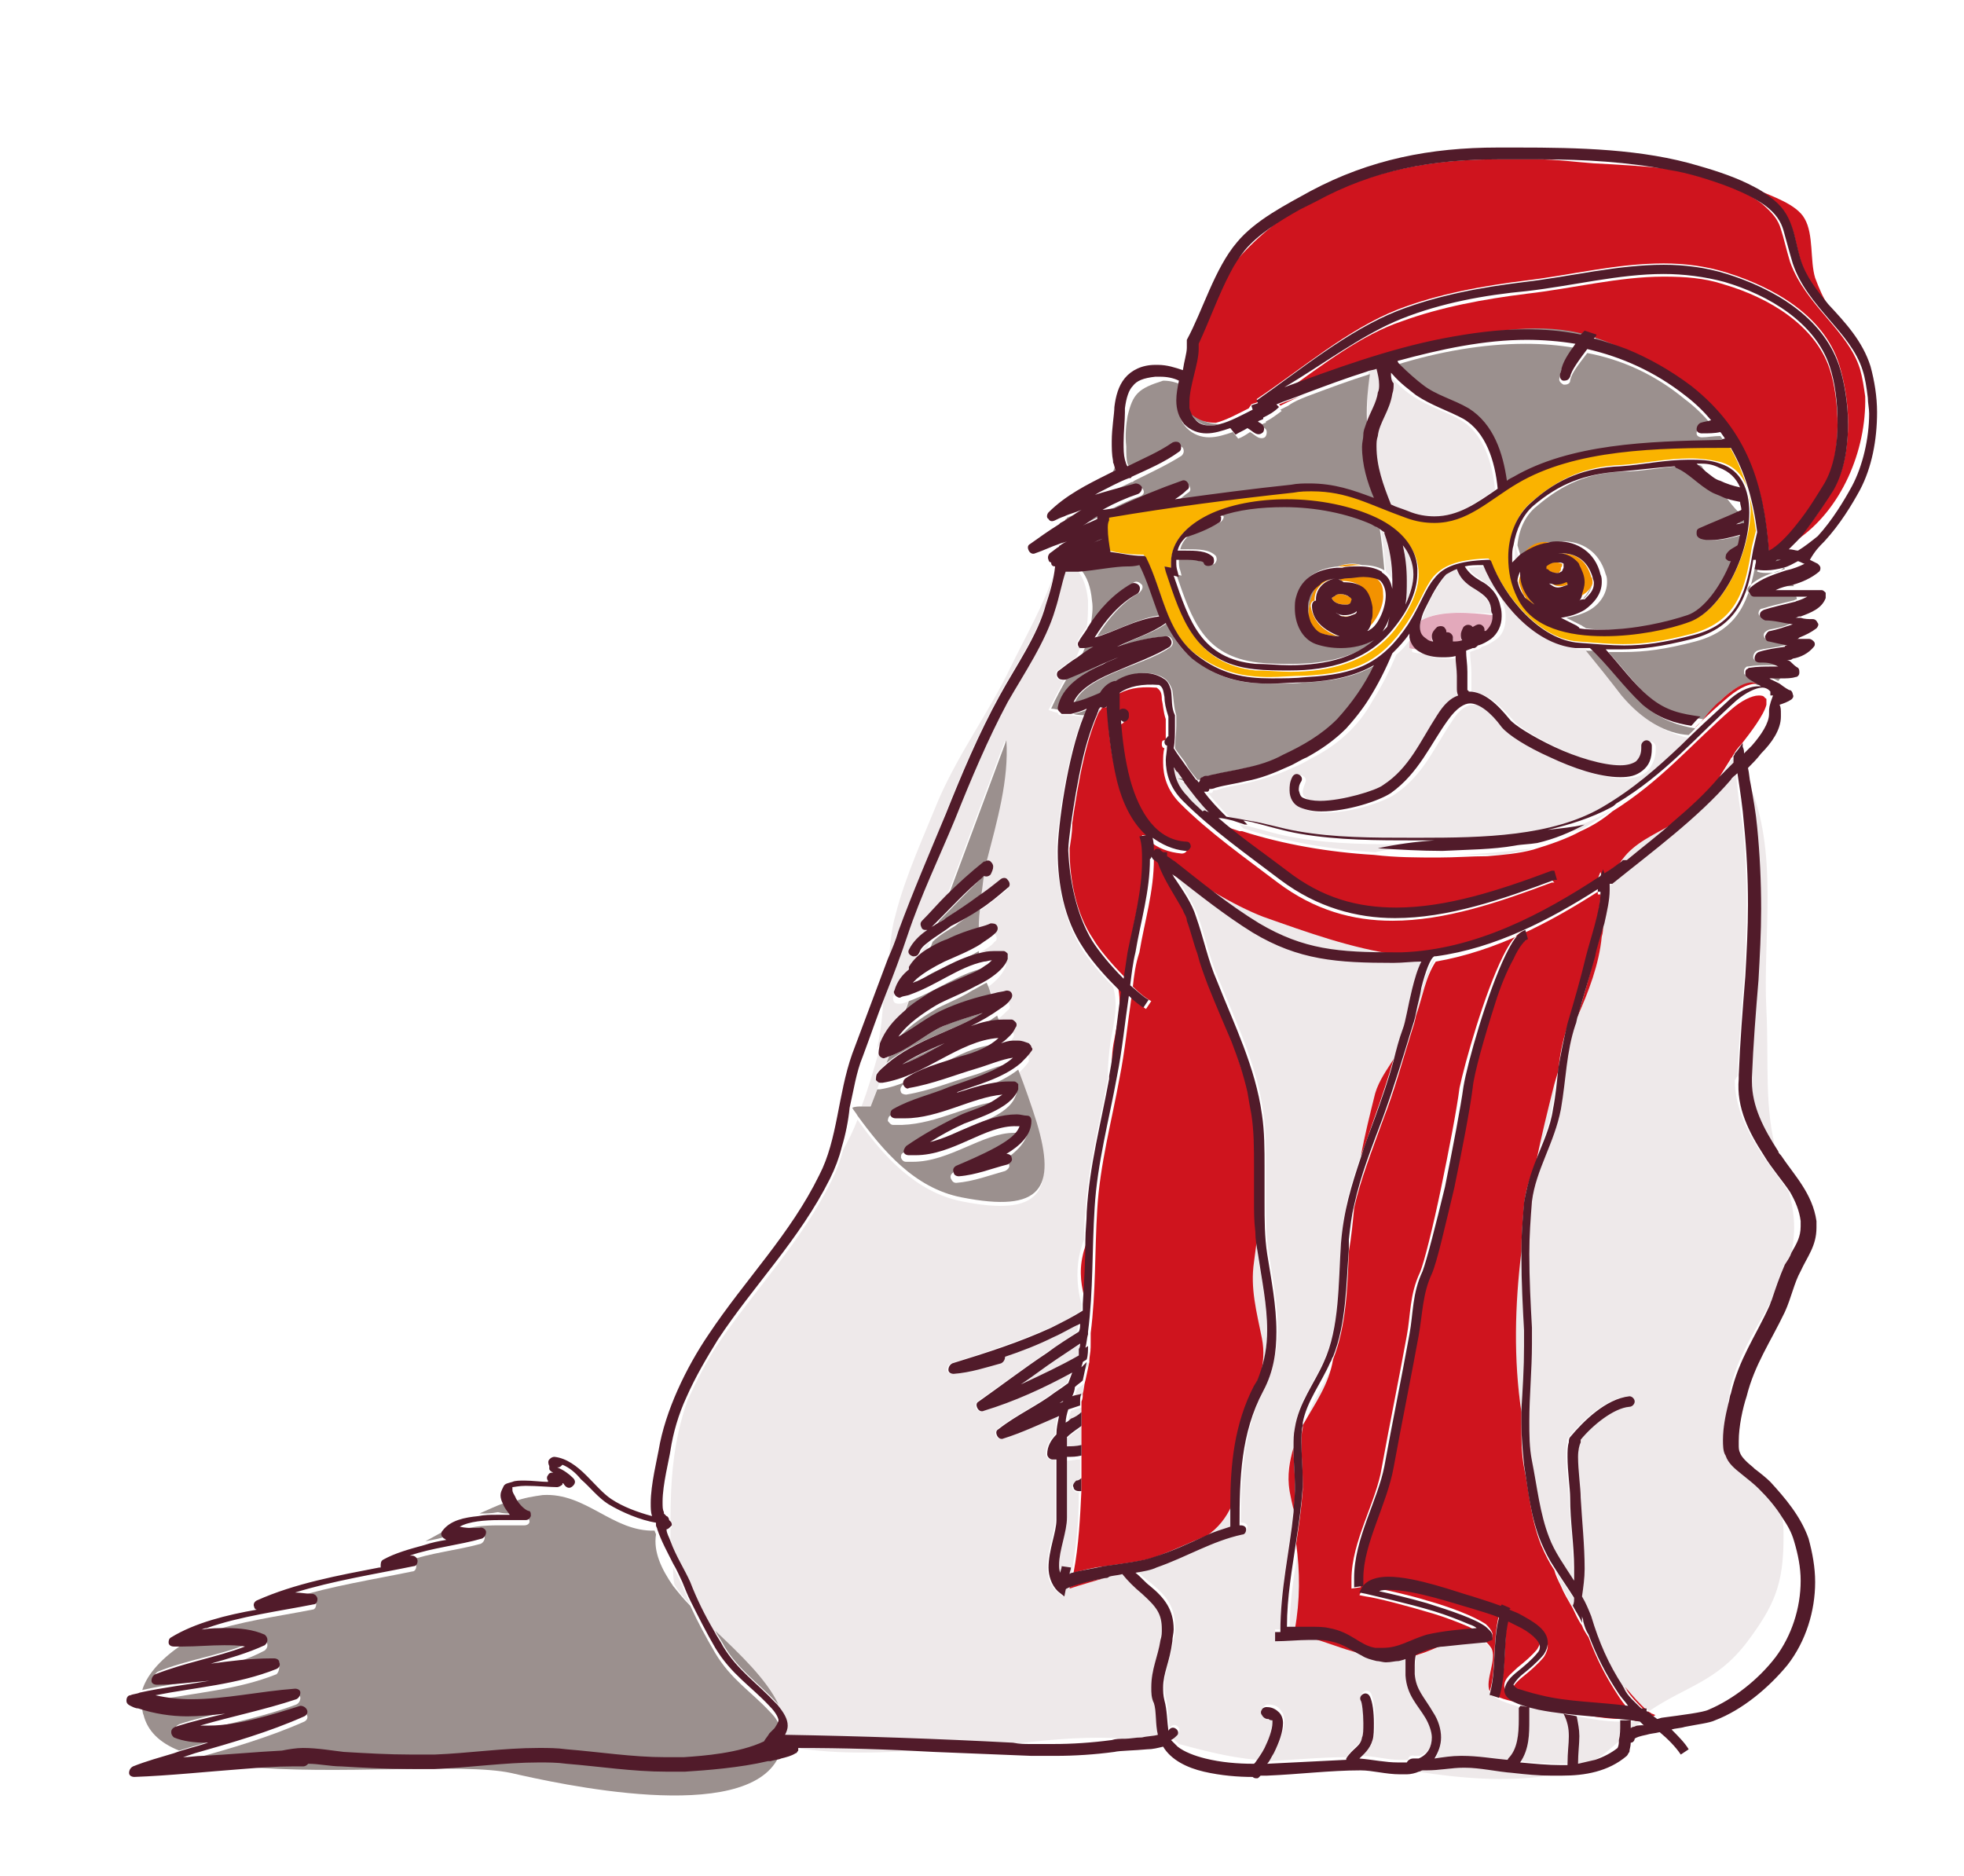 <svg version="1.2" baseProfile="tiny" xmlns="http://www.w3.org/2000/svg" viewBox="0 0 149.1 142.4"><path fill="#EEE9EA" d="M115 42.2v.4l.3-.3c-.1-.3-.2-.6-.3-1v.9zm-34.7 64.4c.1-.1.3-.1.4-.2 0-.1 0-.1.1-.2-.2.1-.4.3-.5.4zM66.5 81.9c-.1-.2-.1-.3.1-.5l.7-.7.2-.5c-.1 0-.2.1-.3.1-.1 0-.3 0-.4-.1-.1-.1-.1-.2-.1-.3-.4 1.4-.8 2.8-1.3 4.1h.7l.7-1.9c-.1 0-.2-.1-.3-.2zm13.7 21.3c-.9.6-1.8 1.3-2.7 1.9 1.5-.6 2.9-1.4 4.4-2.2 0-.2.1-.3.1-.5 0-.1 0-.3.1-.4-.7.4-1.3.8-1.9 1.2zm27.1-59.6c0-.8-.3-1.5-.8-2.2.2.9.3 1.7.3 2.6 0 .6 0 1.2-.1 1.8.4-.8.6-1.6.6-2.2zm-54.9 78.2c-.2-.5-.4-.9-.6-1.4-.2-.4-.4-.9-.7-1.4 0 .4 0 .8.1 1.3.3.5.7 1 1.2 1.5zm53-78.2c-.1 0-.1 0 0 0 .3.3.5.7.6 1.1V44c0-1.2-.2-2.4-.6-3.5v-.1c-.2-.1-.4-.3-.6-.4.2 1.1.3 2.3.4 3.4l.2.2zm.3 3.2c-.1.3-.3.6-.4.9v.3l.3-.3c-.1-.4 0-.6.1-.9zM90.9 72.3c-.2-.8-.4-1.6-.7-2.5-.1-.3-.2-.5-.3-.8v.1c.4 1.1.3 2.2 1 3.2zm13.5-39.1c0 .3-.1.5-.1.8 0 1.4.5 2.9 1.1 4.4.4.2.9.3 1.3.5.8.3 1.4.4 2 .4 1.8 0 3.1-1 4.8-2.1-.2-2.1-.9-4.3-2.6-5.3-1-.6-2.4-1-3.6-1.8-.5-.3-1.2-.9-1.8-1.6l-.1-.1c0 .3.1.6.1.9 0 .3 0 .5-.1.8-.1 1.1-.8 2-1 3.1zm-22.5 75.3c-.3.2-.7.5-.9.7v.7c.4 0 .7 0 1.1-.1v-1.5l-.2.2zm22.5-70.6zm29 31c0 1.8-.1 3.7-.2 5.4-.2 2.5-.4 5-.5 7.4v.3c0 1.8.9 3.6 2 5.3.1.1.1.2.2.3-1-3.5-.6-7-.8-10.9-.3-5.6 1-12.1-1.4-17.4.2 1.1.3 2.2.5 3.3.1 2.1.2 4.2.2 6.3zm-.6 42.5l.1.1c-.5-.5-.9-1.1-1.2-1.9 0 .2.1.5.1.6.1.4.5.8 1 1.2zm-22.5-62.5c.3 0 .5-.1.7-.1l-.7.1c0-.1 0 0 0 0zm-6.5-16.7c.3-.9.8-1.6.9-2.4 0-.2.1-.4.1-.6 0-.4-.1-.8-.2-1.2-.2.1-.5.1-.7.2-.1 1.4-.1 2.7-.1 4zm-23.2 9.2s0 .1 0 0c0 .1 0 .1 0 0zm14.2 41.5c-.3-1.3-.7-2.6-1.2-3.8.3 1 .6 2 1 3.1 0 .2.1.5.2.7zM80.6 39.7v.2l.1-.1-.1-.1zm30.5 94.5s-.1 0 0 0c-1 0-1.9.2-2.9.2h-.3c-.1 0-.2.1-.3.1 3.3.5 6.6.8 10 .3-.9 0-1.9-.2-2.8-.2-1.3-.2-2.5-.4-3.7-.4zm-50.6-1.5c3.1.5 6.7.4 10.3.1-3.4-.1-6.8-.3-10.3-.3.1.1.1.1 0 .2zm11.3-71c1.2-3 2.5-6.1 4.1-9 1.2-2.2 2.9-4.6 3.5-6.9.3-.9.5-1.9.8-2.8-.8 2.7-2.5 5.6-3.5 7.7-1.7 3.5-3.8 6.3-5.4 9.9-1.1 2.7-2.6 6-3.3 8.8-.3 1-.4 2.1-.5 3.2.3-.7.5-1.4.8-2.1 1-2.9 2.4-5.8 3.5-8.8zm36.8-16.2c-.3.6-.5 1.1-.7 1.6 1.3-.8 3.8-.6 5.4-.5 0-.1 0-.2-.1-.4-.2-.7-.6-1-1.1-1.4-.5-.3-1.2-.7-1.5-1.6-.3.1-.6.2-.8.4-.3.4-.8 1.1-1.2 1.9zm-25.7 56c-.1 0-.1 0 0 0-.1.3-.1.7-.2 1 .1 0 .1-.1.2-.1v-.9zm-1.1 11.8c-.2 0-.3-.2-.4-.3 0-.2 0-.3.2-.4.1-.1.3-.2.4-.2v-1.6c-.4 0-.7.1-1.1.1v4.6c0 1.1-.6 2.5-.6 3.6 0 .2 0 .4.1.6.1-.2.1-.4.1-.5l.7.1c0 .2-.1.3-.1.5.1 0 .2-.1.2-.1.4-2.1.6-4.2.6-6.3.1-.1 0-.1-.1-.1zm.6-9.7c0 .1-.1.3-.1.4.2-.1.3-.3.4-.4v-.1c-.1-.1-.2 0-.3.1zm9.1 13.1c.6-.3 1.2-.5 1.9-.7v-1.6c-.3.9-1 1.7-1.9 2.3zm4.2-15c.2 1.1.1 2-.1 2.8.4-1.1.6-2.3.6-3.4 0-1.9-.4-3.8-.7-5.8-.1-.6-.1-1.1-.2-1.7-.1.8-.2 1.5-.3 2.3-.2 2 .3 3.9.7 5.8zM77 80.3zm13.9-20.9c0-.1 0-.2.1-.2h-.3c.1 0 .2.1.2.2zm-9.5 3.2c-.1.9-.2 1.5-.2 1.9.1-.6.2-1.2.2-1.8v-.1zm.4 42.8c-.1.2-.2.5-.2.7.2-.1.5-.1.7-.2 0-.3.1-.7.2-1-.3.2-.5.4-.7.5zm-.5 1.7c-.1.3-.2.7-.2 1 .1-.1.2-.2.4-.3.3-.2.5-.4.8-.5v-.5c-.4.1-.7.2-1 .3zm8.1-47.9h.4c-.2-.2-.3-.4-.4-.6-.1-.1-.1-.2-.2-.2l-.1-.1c0 .8.3 1.5 1.1 2.3.3.3.7.6 1 1 .1 0 .1.1.2.1h.5c-.7-.7-1.3-1.5-1.9-2.3l-.6-.2zm11.8 44.4c-.7 1.6-1.8 3-2.1 4.6.9-1.6 2-3.1 2.3-5-.1.1-.2.3-.2.4zm19.1 19.5c0-.1-.1-.3-.1-.4v.5c.2.3.3.6.5.9-.2-.3-.3-.6-.4-1zm-17.8-28.8v.7c.2-1.1.3-2.2.4-3.3-.2.8-.3 1.7-.4 2.6zm-3.9 22.9c-.3 2.1-.7 4.2-.7 6.5h.6c.4-2.2.3-4.4.1-6.5zm10.3-44.4c-.2.1-.7 1.2-1 2.4-.2.7-.3 1.3-.4 1.9.5-1.5.7-2.9 1.5-4.4 0 .1-.1.1-.1.1zm7.2 56.8c0 .1 0 .1 0 0v.9c0 1.1 0 2.3-.7 3.2 1 .1 2.1.2 3.1.2h.5v-.1c0-.9.1-1.5.1-2.1 0-.6-.1-1-.4-1.7-.5-.1-1-.2-1.4-.3-.3.1-.7 0-1.2-.1zm3.8 2.2c0 .7-.1 1.3-.1 2.1.4-.1.9-.1 1.3-.3.7-.4 1.2-.9 1.8-1.4 0-.4.1-.8.1-1.2v-.3c-1.1 0-2.2-.2-3.3-.4.2.5.2 1 .2 1.5z"/><path fill="#EEE9EA" d="M85.4 132c.4 0 .9-.1 1.3-.1s.8-.1 1.2-.2c-.2-.9-.1-1.8-.3-2.4-.1-.4-.2-.8-.2-1.2 0-1.3.5-2.2.7-3.6 0-.3.1-.5.1-.8 0-1.2-.4-1.7-1.5-2.7-.6-.5-1-1-1.5-1.5-.3.1-.7.1-1 .2-1.1.3-2.1.6-3.1.9v-.1c-.1.1-.2.1-.3.2l-.1.5-.5-.4c-.5-.5-.7-1.1-.7-1.8 0-1.3.6-2.7.6-3.6v-4.6h-.3c-.2 0-.4-.2-.4-.4 0-.6.3-1.1.7-1.5 0-.5.1-1 .2-1.4-1.4.6-2.9 1.3-4.2 1.7-.2.1-.4 0-.5-.2-.1-.2 0-.4.1-.5 1.4-1.1 3-1.8 4.3-2.8.3-.2.6-.5 1-.7.1-.3.2-.5.3-.8-2.1 1.1-4.3 2.2-6.7 2.9-.2.1-.4 0-.5-.2-.1-.2 0-.4.1-.5 1.7-1.2 3.5-2.5 5.2-3.7.8-.5 1.6-1.1 2.4-1.6 0-.2 0-.4.1-.6-.7.4-1.3.7-2 1-1.2.5-2.5 1-3.7 1.5.1.2-.1.4-.3.5-1.2.3-2.4.7-3.6.8-.2 0-.4-.1-.4-.3 0-.2.1-.4.3-.5 2.5-.8 5-1.6 7.5-2.7.8-.3 1.6-.8 2.4-1.3V99c-.3-1.1-.4-2.3-.2-3.5.1-.5.2-.9.4-1.4 0-.7 0-1.4.1-2.1.2-3.5 1.1-6.8 1.7-10.1v-.2c0-.9.1-1.8.2-2.6.3-1.6.6-2.8.2-4.2-1-1-1.9-2.1-2.4-2.9-1.3-2.1-1.8-4.8-1.9-7.2v-.1c0-1.6.7-7 2-10.3-.3 0-.7-.1-1-.1h-.7c-.1 0-.2-.1-.2-.2-.2 0-.4-.1-.7-.2.4-.8.8-1.5 1.2-2.3h-.1c-.2.1-.4 0-.5-.2-.1-.2-.1-.4.1-.5.5-.4.9-.7 1.4-1 .1-.2.2-.5.3-.7-.1 0-.1-.1-.2-.1-.1-.1-.1-.3 0-.4.2-.4.4-.7.7-1.1.1-.6.1-1.3.1-2-.1-1.1-.4-1.8-.8-2.3h-1c-.3.9-.5 2-.8 2.9-.7 2.5-2.4 4.9-3.6 7-1.5 2.8-2.9 5.9-4 8.9-1.2 3-2.5 5.9-3.6 8.8-.6 1.6-1.1 3.1-1.7 4.6-.1 1.4-.2 2.7-.5 4 0 .1 0 .2-.1.3.4-.9 1.1-1.7 1.8-2.4L69 76c-.2.1-.5.2-.7.2-.1 0-.3 0-.4-.1-.1-.1-.1-.3-.1-.4.2-.6.6-1.2 1.1-1.6v-.2c.3-.5.7-.9 1.3-1.3l.4-1.1c-.3.3-.6.5-.7.8-.1.2-.2.3-.4.3h-.1c-.2-.1-.3-.3-.3-.5.2-.6.8-1.1 1.4-1.5h-.1c-.1 0-.2 0-.3-.1-.2-.2-.2-.4 0-.6.6-.6 1.2-1.3 1.8-1.9l4.4-11.8c.2 3-.8 6.1-1.5 9.2.1-.1.3-.1.4 0 .1.1.2.2.2.4s-.1.4-.2.6c-.1.1-.3.2-.5.1l-.2.2c-.1.5-.2.9-.2 1.4.5-.4 1.1-.8 1.6-1.2.2-.1.4-.1.6 0 .1.2.1.4 0 .6-.7.6-1.5 1.2-2.2 1.7-.1.6-.1 1.2-.1 1.9l.9-.3c.2-.1.4 0 .5.2.1.2.1.4-.1.5-.3.4-.8.6-1.2.9 0 .2.1.4.1.6.3-.1.7-.1 1.1-.1h.5c.1 0 .2.1.3.2.1.1.1.2 0 .4-.3.6-.8 1.1-1.4 1.5.1.4.2.8.4 1.2.3-.1.6-.1.9-.2.2 0 .4 0 .4.2.1.2.1.4-.1.5-.3.3-.5.5-.8.7.1.3.2.5.3.8h.6c.1 0 .3.1.3.2.1.1.1.3 0 .4-.1.2-.3.4-.4.6.1.1.1.3.2.4h.4c.3 0 .6 0 .8.2.1.1.2.1.2.3v.3c-.2.3-.5.6-.8.9.5 1.3 1 2.7 1.4 4 1.4 5 .3 6.9-5.7 5.7-3.5-.7-6-3.5-7.9-6.2-.3.8-.7 1.6-1.1 2.3-.2.8-.5 1.6-.9 2.4-2.3 4.6-5.7 8.1-8.5 12.2-.9 1.3-1.7 2.9-2.4 4.4-1.1 3.1-1.3 6.1-1.3 9.3.1.1.1.2.1.3 0 .1 0 .1-.1.1v1.1c.5 1 1.1 2.2 1.5 3.1.5 1.3 1.2 2.5 1.8 3.7 1.9 1.9 3.9 3.7 4.8 5.6.5.6.8 1.1.8 1.6 0 .3-.1.5-.2.7 5.8 0 11.5.3 17.3.6 3.2-.4 6.1-.6 8.5-.4zm34-10c0-.2 0-.4.1-.6-.5-.8-1-1.5-1.5-2.3.2.4.3.8.5 1.2.2.4.5 1 .9 1.7zm-6.2 6.6l-.1-.1c-.4-.9.7-2.5.1-3.3-.2-.3-.4-.5-.7-.6l-3 .3c-.6.3-1.3.6-2 .8 0 .4-.1.8-.1 1.1v.4c.1 1.2.6 1.7 1.4 2.9.4.6.6 1.3.6 1.9 0 .6-.2 1.1-.5 1.6.6-.1 1.3-.2 2-.2h.1c1.2 0 2.3.2 3.4.3 0 0 0-.1.1-.1.7-.7.8-1.8.8-3v-.8c0-.1 0-.2.1-.2-1-.3-1.9-.6-2.2-1zm10.6 2.1v.6c.1 0 .1-.1.2-.1.2-.2.4-.4.7-.5h-.9zm-.7-78c-1-1.2-1.8-2.3-2.7-3.4h-.5c-3.3-.3-5.9-3.6-7-6.3-.5 0-1 .1-1.4.1.2.5.7.7 1.2 1.1.6.4 1.3.9 1.5 1.9.1.3.1.5.1.8 0 .8-.3 1.4-.8 1.7-.3.2-.6.4-1 .5-.1.1-.2.2-.3.2h-.1c-.2.1-.3.1-.5.2 0 .5.1 1 .1 1.6v1.4s0 .1.1.1c1.2 0 2.1 1 3.1 2.1.3.4 1.7 1.3 3.4 2.1s3.6 1.4 5 1.4c.6 0 1-.1 1.2-.3.2-.2.4-.5.4-1v-.2c0-.2.2-.4.4-.4s.4.2.4.4v.2c0 .7-.3 1.3-.7 1.7-.5.4-1.1.5-1.7.5-1.6 0-3.6-.7-5.3-1.5-1.8-.8-3.2-1.7-3.7-2.3-.9-1.1-1.7-1.9-2.4-1.8-.5 0-1.1.3-1.7 1.3-1.3 1.9-2.1 4-4.3 5.5-.9.6-3.3 1.4-5.3 1.4-.6 0-1.2-.1-1.6-.3-.5-.2-.8-.7-.8-1.3 0-.3.1-.7.2-1 .1-.2.3-.3.5-.2.2.1.3.3.2.5-.1.3-.2.5-.2.7 0 .3.1.4.4.6.3.1.7.2 1.2.2 1.7 0 4.3-.8 4.8-1.2 1.9-1.4 2.7-3.3 4.1-5.3.5-.8 1-1.3 1.6-1.5-.1-.2-.1-.4-.1-.6v-.9c0-.5-.1-.9-.1-1.5-.3.1-.6.1-1 .1-.6 0-1.2-.1-1.7-.4-.3 0-.6 0-.9-.1 0-.4 0-.7.1-1v-.3c-.4.6-.8 1.1-1.3 1.5-.5 1.2-1.1 2.4-1.8 3.5-1.1 2-2.7 3.4-4.7 4.4-.5.3-.9.5-1.4.7-1 .5-2.1.8-3.2 1.1-.8.2-1.6.3-2.3.5-.2.1-.4.1-.5.1 0 .1-.1.2-.1.2h-.3c.5.6 1.1 1.3 1.7 1.9.6.1 1.3.2 1.7.3 1.3.3 2.5.7 3.7.8 2.8.5 5.8.5 8.7.5h.6c4.8 0 9.9-.2 13.8-2.3 2.4-1.3 4.2-3 6-4.7l.6-.6c-2-.4-3.8-1.4-5.4-3.4zm-10.2 12.2c1.3 0 2.5-.2 3.5-.5-.6.1-1.1.1-1.7.2-1.8.2-3.7.3-5.5.4 1.3-.1 2.5-.1 3.7-.1zm-23.9.2v.3c1.9 1.5 4.1 3.3 6.4 4.7 3.4 2 6 2.2 10.3 2.2h.5c-3.6-.5-6.9-1.7-10.3-2.9-2-.7-5.4-2.8-6.9-4.3z"/><path fill="#EEE9EA" d="M122 61.7c-1.5.8-3.1 1.4-4.8 1.7.9-.1 1.9-.3 2.8-.4.9-.5 1.6-1 2.4-1.5-.1.1-.3.1-.4.2zm-13.4 2.4h-1.4c-3 0-6 0-8.8-.5-1.3-.2-2.5-.6-3.7-.9-.2 0-.4-.1-.6-.1l.3.3c3.2 1 6.6 1.6 10 1.8 1.3-.3 2.8-.5 4.2-.6zm14.7 1c-.1.1-.2.3-.3.4l.1-.1c.1-.1.2-.1.3 0 1.2-.9 2.4-1.9 3.5-2.9-1.2.8-2.6 1.4-3.6 2.6zm-7.8 41.9c.1-1.6.2-3.2.2-4.8V101c-.1-1.8-.2-3.7-.2-5.6v-.6c-.6 4.1-.7 8.2 0 12.2zm15-47.9l.2-.2.9-.9v-.3s0-.1-.1-.1c-.3.4-.6 1-1 1.5zM75.3 73.5c-.2 0-.4 0-.6.1 0 .1.1.2.1.4.1-.2.3-.4.5-.5zm41.2 14.6c.5-1.3 1.1-2.5 1.3-3.9.2-1.1.3-2.1.4-3.1-.1.3-.2.7-.3 1-.5 2-.9 4-1.4 6z"/><path fill="#EEE9EA" d="M131.9 81.7c.1-2.5.3-5 .5-7.5.1-1.8.2-3.6.2-5.4 0-2.1-.1-4.1-.3-6.1-.2-1.3-.4-2.6-.5-3.9l-.5.5c-2.5 2.9-5.9 5.4-9 7.9h-.1c0 .1 0 .2-.1.2v.3c0 .7-.2 1.6-.4 2.5 0 .2 0 .5-.1.7-.2 2.2-1 4.2-1.9 6.2-.1.2-.1.5-.2.7-.6 2.1-.7 4.1-1.1 6.4-.4 2.6-1.9 4.6-2.2 7-.2 1.3-.2 2.6-.2 4 0 1.9.1 3.7.2 5.6v1.2c0 2-.2 4-.2 5.9 0 1 .1 2 .2 3 .4 2 .5 4 1.3 5.8.4 1.2 1.2 2.2 1.9 3.3v-1c0-1.8-.2-3.5-.3-5.3 0-.6-.2-2-.2-3.1 0-.4 0-.8.1-1.1-.1-.1 0-.3.1-.4 1-1.2 2.7-2.9 4.5-3.1.2 0 .4.1.4.4 0 .2-.1.4-.4.4-1.2.1-2.8 1.4-3.7 2.5v.2c-.1.1-.2.6-.2 1.1 0 1 .2 2.3.2 3.1 0 1.8.3 3.5.3 5.4 0 .7-.1 1.4-.2 2.1.3.5.5 1 .7 1.5.6 1.9 1.3 3.5 2.4 5.3.6.7 1.1 1.2 1.6 1.6h.2v.1c.1.1.2.1.3.2 2.8-1.9 5.1-2.2 7.4-5.2 2.1-2.8 2.8-4.4 2.8-8 0-.5 0-1-.1-1.5-.5-.8-1.2-1.5-1.8-2.2-.3-.3-.8-.7-1.3-1.1-.5-.4-1-.9-1.2-1.4-.1-.4-.2-.8-.2-1.2 0-.9.2-1.9.4-2.7.2-2.9 1.9-5.3 3.3-7.9.3-.8.5-1.8 1-2.7.2-.3.3-.6.5-.9.3-1.4.3-2.9-.2-4.6-.6-.9-1.3-1.8-2-2.8-1.1-1.7-2.1-3.6-2.1-5.7.1-.1.1-.2.2-.3zm-25.8 44.2c-.3.1-.6.1-1 .1-.2 0-.4 0-.7-.1-.4-.1-.8-.2-1.1-.4-1.3-.3-2.6-.9-3.9-1.2-.9 0-1.8.1-2.6.1v-.7h.4c0-3.3.7-6.1 1-9.1-.1-.5-.2-1-.3-1.4-.2-1.2-.1-2.3.3-3.2v-.3c0-.5 0-.9.1-1.4.3-1.9 1.5-3.4 2.2-5 1.2-2.6 1.1-6 1.3-9 .2-2.4.7-4.4 1.5-6.5.3-1.6.7-3.2 1.2-4.9.3-.9.8-1.8 1.4-2.6.2-.8.5-1.6.7-2.4.2-.5.4-1.7.7-3 .2-.8.4-1.6.7-2.1-.7.1-1.4.1-2.1.1-4.3 0-7.1-.2-10.7-2.3-2.1-1.3-4.1-2.9-5.9-4.3v.2c.5.9 1.2 1.9 1.6 2.9.6 1.7.9 3.3 1.6 4.9 1.3 3.2 2.9 6.5 3.4 10.1.2 1.3.2 2.7.2 4v2.7c0 1.3 0 2.6.2 3.9.3 2 .7 3.9.7 5.9 0 1.5-.3 3-1 4.5-1.6 3.1-1.8 6.6-1.8 10.2h.1c.2 0 .4.1.4.3 0 .2-.1.4-.3.4-2.3.5-4.2 1.7-6.5 2.5-.4.1-1 .3-1.6.4.3.4.7.7 1.1 1 1.2 1 1.8 1.8 1.8 3.3 0 .3 0 .6-.1.9-.2 1.5-.7 2.4-.7 3.5 0 .3 0 .6.1 1 .2.7.2 1.6.3 2.3.1-.2.3-.3.5-.2.2.1.3.3.2.5-.1.2-.3.3-.5.4.1.2.3.3.5.5 1.9.5 3.7 1 5.9 1.2.2-.3.5-.7.7-1.1.4-.7.6-1.5.6-1.9v-.2c-.1 0-.2 0-.3-.1h-.1c-.1 0-.3-.1-.4-.3-.1-.1-.1-.3 0-.4.1-.1.2-.2.3-.2h.1c.3 0 .7.1.9.4.2.2.3.5.3.8 0 .7-.3 1.6-.7 2.3-.2.3-.3.5-.5.8 2-.1 4-.3 6-.3v-.1c.5-.8 1.1-.9 1.2-1.6.1-.2.1-.6.1-1.1 0-.7-.1-1.5-.2-1.7-.1-.2 0-.4.2-.5.2-.1.4 0 .5.2.2.5.3 1.2.3 2 0 .5 0 1-.1 1.3-.2.8-.7 1.1-1 1.4 1 0 2 .3 2.9.3h.7c0-.2.2-.4.5-.3h.4c.7-.3 1-.9 1-1.6 0-.5-.1-1-.5-1.5-.6-1.1-1.4-1.7-1.5-3.2v-1.4c-.2 0-.3.1-.5.1 0 .2-.1.2-.2.2zM70.9 70.4c.1-.1.2-.1.3-.2l.1-.2c-.1.1-.3.2-.4.4zm-1.7 4.7c.1 0 .2-.1.3-.1l.1-.2c-.2.1-.3.2-.4.3z"/><path fill="#9B908E" d="M136.2 44.5c-.1-.1-.1-.3-.2-.4-.4.2-.9.3-1.3.4h1.5z"/><path fill="#9B908E" d="M134.3 43.5c-.3 0-.6 0-.9-.1l.1-.5v-.2h-.2c-.5 2.7-1.2 5.1-4.6 6-2.3.6-3.8.8-5.5.8h-1.1c1.1 1.2 2.1 2.6 3.3 3.6 1.3 1.1 2.5 1.3 3.9 1.5.4-.5.9-.9 1.3-1.4.7-.7 2-1.7 2.8-1.2h.2c-.5-.3-.9-.5-1-.6l-.1-.1c0-.1-.1-.1-.1-.2V51c0-.1 0-.2.1-.3.1-.1.1-.1.2-.1.6-.1 1.1-.1 1.7-.1h.5c-.4-.2-.8-.3-1.2-.3h-.2c-.2 0-.4-.1-.4-.3 0-.2.1-.4.3-.5.6-.2 1.3-.2 2-.4.1 0 .2 0 .2-.1-.5-.1-1-.2-1.4-.3-.2-.1-.3-.2-.3-.4s.2-.3.4-.4c.5-.1 1.2-.2 1.7-.5l-2.1-.3c-.2 0-.3-.2-.4-.4 0-.2.1-.4.3-.4.6-.2 1.5-.4 2.3-.6.1 0 .2-.1.3-.1 0-.1 0-.2-.1-.3h-3.2c-.2 0-.3-.1-.4-.3-.1-.2 0-.3.1-.4.7-.7 1.7-1 2.7-1.3 0 0 0-.1-.1-.1-.2.3-.7.4-1.1.4zm.8-1h-.2c-.1 0-.1.1-.2.1.2 0 .3 0 .4-.1zm-50.3-7.4c-.1 0-.1 0 0 0-.1.2-.2.5-.4.9l.6-.3c-.1-.1-.2-.4-.2-.6zm38.1-8.8c-.5-.3-1.1-.5-1.7-.7-.1.1-.2.2-.2.3.8.2 1.7.5 2.5.8-.1-.1-.2-.1-.3-.2-.1-.1-.2-.1-.3-.2zm5.9 9c.2.2.5.4.7.6-.1-.2-.2-.3-.3-.5-.1-.1-.2-.1-.4-.1z"/><path fill="#9B908E" d="M134.5 51.3h-.3c.1 0 .1.1.2.1l.6.3c.1-.1.2-.3.3-.4h-.8zM83.3 39.2c-.4.2-.7.4-1.1.6.4-.2.7-.3 1.1-.5v-.1zm3-2.3c.2-.1.4.1.5.3.1.2 0 .4-.3.5-.9.3-1.8.8-2.7 1.2.3 0 .6-.1.9-.1 1.7-.7 3.4-1.5 5.1-2.1.2-.1.4 0 .5.2.1.2.1.4-.1.5-.3.2-.6.5-.9.7 2.9-.4 5.9-.8 8.8-1.1.5-.1 1-.1 1.4-.1 1.9 0 3.3.5 4.9 1.1-.5-1.3-.9-2.6-.9-3.9 0-.3 0-.6.1-.9 0-.3.1-.6.2-.8-.1-1.3 0-2.6.2-4-1.6.5-3.2 1.1-4.8 1.7-.5.2-1 .4-1.4.7l-.6.3.1.1c-.4.3-.8.6-1.2.8v.1c-.1 0-.3.1-.4.2.1.1.2.1.3.2.2.1.2.4.1.6-.1.2-.4.2-.6.1-.2-.1-.4-.3-.6-.4-.3.2-.6.4-.9.5l-.4-.5c-.6.2-1.2.4-1.8.4-.6 0-1.2-.2-1.7-.7-.5-.5-.7-1.2-.6-1.8 0-.5.1-1 .2-1.5-.5-.2-.9-.3-1.4-.3-1.9.6-2.3 1-2.7 2.7-.1.6-.2 1.4-.1 2.3 0 .5 0 1 .1 1.3.1.2.1.4.2.5 1.2-.5 2.4-1.1 3.4-1.8.2-.1.4-.1.6.1.1.2.1.4-.1.6-1.1.7-2.4 1.3-3.6 1.9-.1.1-.1.1-.2.1-.8.4-1.6.7-2.3 1.1-.2.1-.3.3-.5.4.9-.6 2.1-.9 3.2-1.2zm46.5 14.6c.1 0 .1 0 0 0 .1 0 .1 0 0 0zm-23.2-25.6c2.1-.4 4.2-.7 6.3-.7 1.4 0 2.8.1 4.2.4l.3-.3c-3.3-.8-7.1-.4-10.8.6zm22.8 13.8v-.2l-.6.3c.2-.1.4-.1.6-.1zM81 39.3s0 .1-.1.1c-.1.2-.1.3-.2.4.5-.3 1-.7 1.6-1-.4.2-.8.3-1.3.5zm52.5 2.5zm2.9 6.4c0-.1-.1 0-.1 0h.1zm-1 1.6c.1.1.2.2.4.2 0 0 0-.1.1-.1 0-.1.1-.1.1-.2-.1 0-.2.1-.3.1h-.3z"/><path fill="#9B908E" d="M90.3 31c.1.3.2.6.4.8.3.3.7.5 1.1.5.2 0 .5 0 .8-.1-.7 0-1.3-.2-1.8-.6-.2-.2-.3-.4-.5-.6zm-6.6 9.9c-.2 0-.5.1-.7.3.2-.1.4-.2.7-.3zm35.8-14.5c-1.2-.2-2.4-.3-3.7-.3-3.2 0-6.6.6-9.8 1.6.1.1.2.2.2.3.6.6 1.2 1.2 1.7 1.5 1 .7 2.3 1 3.5 1.8 1.9 1.2 2.6 3.5 2.9 5.5.2-.1.4-.2.5-.3 4.3-2.5 10.2-2.7 15.6-2.8.2-.1.3-.1.5-.2-.1-.1-.2-.3-.3-.4-.5 0-1 .1-1.4.1-.2 0-.4-.1-.4-.3 0-.2.1-.4.3-.5.3-.1.5-.2.8-.2-.6-.7-1.2-1.3-2-1.9-2.3-1.9-4.8-3-7.4-3.5-.6.8-1.2 1.5-1.3 2.1 0 .2-.2.3-.4.3h-.1c-.2-.1-.4-.3-.3-.5.1-.9.6-1.7 1.1-2.3zm16.7 20.2h.4v-.2h-.1c-.1.1-.2.2-.3.2zm-53.4.9c.8-1.2 1.9-2.5 3.3-3.3.2-.1.4 0 .6.2.1.2 0 .4-.2.6-1.3.7-2.4 2-3.2 3.3 1.5-.4 3.1-1.4 4.9-1.6-.5-1.3-.9-2.6-1.5-3.9-.4 0-.7.1-.9.1-1 0-2.4.3-3.7.4.4.5.7 1.2.8 2.3.1.6 0 1.2-.1 1.9zm45.5-.8c1.2-.4 2.5-2.1 3.3-4.1h-.1c-.2 0-.3-.1-.3-.2-.1-.1 0-.3.1-.4.2-.3.5-.5.8-.6.1-.3.1-.6.2-.8-.7.2-1.5.4-2.2.4-.3 0-.6 0-.8-.1-.2-.1-.3-.2-.3-.4s.1-.3.2-.4c.9-.4 1.9-.8 2.8-1.2-.4-.4-.7-.8-1-1.2-.3-.1-.5-.2-.7-.3-1.1-.6-1.8-1.5-2.8-1.9 0 0-.1 0-.1-.1-1.4.1-2.9.4-4.2.4-2.6.1-4.5.9-6.5 2.6-.9.7-1.4 1.8-1.5 3 .1.3.2.7.3 1l.3-.3c.5-.7 1.2-1.1 2.1-.9.3 0 .5-.1.8-.1 1.3 0 2.7.7 3.2 2.5.1.2.1.4.1.6 0 .9-.6 1.7-1.3 2.1-.5.3-1.2.5-1.8.6l1.2.6c.1.1.2.1.3.2.6.1 1.2.1 1.8.1 2 0 4.5-.5 6.1-1.1zm-45 2.3c-.2 0-.5.1-.7.1h-.2c-.1.2-.2.5-.3.7.3-.3.7-.5 1.2-.8zm-2.1-7.8c-.2.1-.4.1-.6.2v.1l.6-.3zM89 58.1s0 .1 0 0c0 .1.1.1.1.2 0 0-.1-.1-.1-.2zm39.2-2.3l.5-.5c-1.2-.2-2.5-.6-3.7-1.6-1.6-1.4-2.7-3-4-4.3h-.6c.9 1.1 1.7 2.1 2.7 3.4 1.6 1.9 3.4 2.9 5.1 3zM99.3 45.5c-.1.2-.1.5-.1.7 0 .3.1.7.2 1-.2-.9.1-2 .7-2.8-.4.2-.6.6-.8 1.1zm-16.6 8.3c-.4.2-.8.3-1.2.4.3.1.7.1 1 .1.1-.2.2-.4.2-.5zm5-1.7zm.8 2.8v-.5.5z"/><path fill="#9B908E" d="M104.4 48.5c-.7.5-1.6.6-2.5.6-.7 0-1.3-.1-1.9-.3-1.2-.4-1.6-1.6-1.6-2.7 0-.3 0-.6.1-.9.4-1.5 1.8-2.1 3.1-2.2.5-.2 1.1-.3 1.8-.1.6 0 1.2.1 1.7.4-.1-1.1-.2-2.3-.4-3.4-.1-.1-.3-.2-.4-.2-1.8-.9-4.2-1.3-6.6-1.3-1.8 0-3.5.2-4.9.7 0 0 0 .1.1.1 0 .2-.1.3-.2.4-.8.4-1.7.8-2.5 1.1-.3.3-.5.6-.6 1h.5c.9 0 1.7 0 2.2.5.1.2.1.4-.1.6-.2.1-.4.1-.6-.1l-.4-.2c-.3-.1-.7-.1-1.1-.1h-.6v.2c0 .2 0 .5.1.7l.1.4-.4-.1c1.2 3.5 2.1 6.2 6.2 6.7.9.1 1.7.1 2.6.1 2.7 0 5.4-.6 7.3-2.6v-.3c-.4.5-.7.8-1 1zm-23.9 5.4c-.1-.1-.1-.2-.1-.3.3-1.6 1.9-2.5 3.5-3.3.4-.2.8-.3 1.1-.5-1.4.5-2.7 1.1-4 1.7-.4.7-.8 1.4-1.2 2.3.3 0 .5.1.7.1zm9.4 5.4c0-.1-.1-.1-.1-.2h-.4l.5.2zm31-15c-.1.3-.3.6-.5.9-.1.1-.2.2-.2.3.4-.4.6-.8.7-1.2zM91.6 59.9z"/><path fill="#9B908E" d="M104.4 50.5c-1.4.8-3 1.2-5.2 1.3-.9.1-1.8.1-2.7.1-2.1 0-4-.3-5.9-1.9-1-.7-1.6-1.7-2-2.7-1.1.8-2.6 1.2-3.7 1.8 1.2-.4 2.4-.7 3.7-.8.2 0 .3.1.4.3.1.2 0 .4-.1.5-1.1.8-2.8 1.3-4.4 2-1.4.6-2.5 1.3-2.9 2.2.6-.1 1.3-.4 2-.7.3-.4.6-.7 1.1-.9h.1c.6-.3 1.3-.6 2-.6h.2c.6 0 1.1.2 1.4.4.3.2.5.6.6.9.1.6.1 1.3.3 1.9v.8c0 .6-.1 1.1-.1 1.7.3.5.7.9.9 1.3.2.4.5.7.8 1.1h.3l.2-.2c.1 0 .2-.1.3-.1.2 0 .4 0 .5-.1.8-.2 1.6-.3 2.4-.5 1.1-.2 2-.5 3-1 1.5-.7 2.9-1.5 4.1-2.7 1-1.2 1.9-2.6 2.7-4.1z"/><path fill="#9B908E" d="M83.6 53.7c0 .1-.1.1-.1.2s-.1.2-.1.3c0-.2.1-.4.2-.5zm20.3-.7c-.5.8-1.1 1.5-1.7 2.2-.9.9-1.9 1.6-3 2.2 2-1 3.6-2.4 4.7-4.4zM74.3 70.9c0-.6 0-1.2.1-1.9-.6.4-1.3.8-1.9 1.3-.5.3-1.2.7-1.7 1.2l-.4 1.1c.5-.3 1-.6 1.6-.8.7-.3 1.6-.6 2.3-.9zm.6-5.5c.8-3.1 1.7-6.2 1.5-9.2L72 68c.9-1 1.9-1.8 2.9-2.6zm-4 11.3c-1 .6-2.2 1.4-2.9 2.4 1-.6 2.1-1.5 3.3-2 1.3-.5 2.7-.9 4-1.3-.1-.4-.2-.8-.4-1.2-.4.2-.7.4-1.1.6-1.1.7-2.3 1.1-2.9 1.5zm5.1 1.2c-.1-.3-.2-.5-.3-.8-.7.5-1.4.9-2.2 1.3.8-.3 1.7-.5 2.5-.5zm-4.7-8l-.1.2c.3-.2.5-.3.8-.5.8-.6 1.7-1.1 2.5-1.7.1-.5.1-.9.2-1.4-1.2 1.1-2.3 2.3-3.4 3.4zm-1.8 4.9l-.1.2c1.6-.7 3.2-1.9 5-2.2 0-.2-.1-.4-.1-.6-.8.5-1.8.9-2.7 1.3-.8.3-1.5.7-2.1 1.3zM73 90.9c6.1 1.2 7.2-.7 5.7-5.7-.4-1.3-.9-2.7-1.4-4-1.4 1.1-3.5 1.7-4.8 2.2 0 0-.1 0-.2.1 1.3-.5 2.7-.9 4.1-.9h.4c.1 0 .2.1.3.2.1.1.1.2 0 .4-.3.8-1.1 1.3-1.9 1.7-.8.4-1.7.7-2.2.9-.9.4-1.8.9-2.6 1.4 2.1-.5 4.2-2 6.6-2.1.2 0 .5 0 .8.1.2 0 .4.2.3.4-.1 1.1-1 1.9-1.9 2.5.2 0 .4.1.4.3.1.2-.1.4-.3.5-1.1.3-2.4.8-3.7.9-.2 0-.3-.1-.4-.3-.1-.2 0-.4.2-.5.7-.4 2-.8 3-1.4.9-.5 1.5-1.1 1.8-1.6H77c-2.4 0-4.9 2.2-7.7 2.2h-.5c-.2 0-.3-.1-.4-.3 0-.2 0-.3.2-.4 1.3-.9 2.7-1.6 4-2.3.6-.3 1.4-.6 2.2-.9.4-.2.8-.4 1.1-.7-2.3.2-4.7 1.7-7.4 1.8h-.7c-.2 0-.3-.2-.4-.3 0-.2.1-.4.2-.4 1.4-.7 3-1.1 4.3-1.7 1.4-.6 3.7-1.2 4.8-2.2-.8 0-2 .6-2.7.8-1.7.5-3.4 1.2-5.2 1.5-.2 0-.4-.1-.4-.2-.1-.2 0-.4.1-.5 1.1-.9 2.7-1.2 4.2-1.7 1.2-.4 2.2-.8 2.9-1.4-3 .2-5.6 2.9-8.8 3.4h-.2l-.5 1.3h-.7c-.2 0-.5 0-.7.1.1.2.3.4.4.6 1.9 2.6 4.3 5.5 7.9 6.2z"/><path fill="#9B908E" d="M75.8 79.7c.3-.1.6-.1.9-.2-.1-.1-.1-.3-.2-.4-.2.2-.4.4-.7.6zm-2.3-5.1c.5-.2.9-.5 1.3-.7 0-.1-.1-.2-.1-.4-1.9.4-3.7 1.8-5.7 2.5l-.5 1.4c.6-.5 1.3-1 1.9-1.4.8-.5 2-.9 3.1-1.4zm1.1 2.3c-1 .3-2.1.6-3 1-1.2.5-2.6 1.8-4.1 2.3l-.2.5c2.2-1.8 5.1-2.4 7.3-3.8zm-2.9 2.3c-1.1.5-2.2 1-3.2 1.6 1.1-.4 2.1-1 3.2-1.6zm-37.9 37.4c-.1-.1-.2-.2-.2-.3-.4.2-.9.5-1.3.7.6-.1 1.1-.2 1.7-.4 0 .1-.1.1-.2 0zm-4.7 2.1s-.1 0 0 0zm9.7-3.8c-.2-.2-.4-.5-.5-.8-.6.2-1.2.5-1.9.8.5 0 .9 0 1.4-.1.4.1.7.1 1 .1zm-26.6 12.8h-.1c-.2 0-.4-.1-.4-.3 0-.2.1-.4.3-.5 2.2-.9 4.6-1.2 6.8-2.1-.5-.1-1-.1-1.6-.1-1 0-2.1.1-3.1.1h-.2c-1.5 1-2.7 2.2-3.1 3.5 1.8-.4 3.5-.6 5.3-.9-1.3.2-2.5.3-3.9.3zm3.7 4.4c-.9 0-1.7-.1-2.4-.4-.2-.1-.3-.2-.2-.4 0-.2.1-.3.3-.4 1.2-.4 2.5-.7 3.8-1-1 .1-1.9.2-2.9.2-1.2 0-2.5-.1-3.7-.6 0 .2 0 .5.1.7.3 1.2 1.2 2.1 2.7 2.7.9-.3 1.8-.5 2.6-.8h-.3zm42.4 1.4c-2 .4-4.7.7-6.3.8h-1.4c-2.6 0-5.1-.4-7.6-.6-.7-.1-1.4-.1-2.1-.1-2.6 0-5.2.4-7.9.5h-1.9c-1.7 0-3.5-.1-5.2-.2-.8-.1-1.7-.2-2.5-.2-.1.1-.2.2-.4.2h-.8c-1.2 0-2.5.1-3.8.2 7 .7 16.7-.3 20.4.5 3.5.8 17.8 4 20.3-1.2-.3.1-.5.1-.8.2.1-.2 0-.1 0-.1z"/><path fill="#9B908E" d="M58.4 132c0-.2.1-.3.3-.3l.1-.1c.2-.3.3-.5.3-.6 0-.2-.1-.5-.7-1.1-1.4-1.5-2.9-2.4-4.1-4.4-.7-1.2-1.3-2.3-1.9-3.6-.5-.5-.9-1-1.3-1.5-.9-1.3-1.5-2.6-1.3-3.9 0-.1-.1-.2-.1-.3-3.2.1-5.2-2.9-8.5-2.7-.7.1-1.4.2-2.2.5.3.4.8.9 1 1.1.1.1.2.3.2.4 0 .2-.2.3-.4.3h-2c-1.1 0-2.3.1-3 .5.4.1.8.1 1.1.1h.4c.2 0 .4.1.5.3 0 .2-.1.4-.3.5-1.8.5-3.9.7-5.5 1.3h.2c.2 0 .4.2.4.4s-.1.4-.3.4c-2.9.6-6.1 1.1-9 2 .4 0 .9 0 1.3.1.2 0 .4.2.4.4s-.1.4-.3.4c-2.5.5-5.6.9-8.1 1.8-.1 0-.1.1-.2.1.6 0 1.2-.1 1.8-.1 1 0 2 .1 2.9.5.1.1.2.2.2.4s-.1.3-.2.4c-1.3.7-2.7 1.1-4.1 1.4 1.5-.2 3-.4 4.6-.4h.2c.2 0 .4.1.4.3 0 .2-.1.4-.2.5-3 1.2-6.2 1.4-9.2 2 .9.2 1.8.3 2.7.3 2.6 0 5.2-.6 7.9-.8.2 0 .4.1.4.3 0 .2-.1.4-.3.5-2.4.9-4.9 1.4-7.3 2h.7c2.3 0 5.1-1 6.9-1.5.2-.1.4 0 .5.3.1.2 0 .4-.2.5-2.7 1.2-5.5 2-8.3 2.8.2 0 .4.1.5.1 2-.2 4-.4 6-.4.5-.2 1.1-.2 1.6-.2 1.1 0 2.1.2 3.1.3 1.7.1 3.4.2 5.1.2h1.8c2.6-.1 5.2-.5 7.9-.5.7 0 1.4 0 2.1.1 2.5.2 5 .6 7.5.6h1.4c1.5-.1 4.1-.3 6.1-.7l.5-1z"/><path fill="#9B908E" d="M54.3 123.8c.2.4.5.8.7 1.2 1.1 1.8 2.5 2.7 4 4.3l.1.1c-.9-1.9-2.9-3.8-4.8-5.6z"/><path fill="#F39200" d="M105.1 43.8l.2-.2zm-5.7 3.4c.2.4.5.8.9.9.4.1.9.2 1.3.2-.4-.1-.7-.3-1-.5-.6-.4-1-1.1-1.1-1.8 0-.2.1-.4.3-.4v-.1c0-.7.5-1.4 1.5-1.6-.5.1-.9.2-1.3.5-.5.8-.8 1.9-.6 2.8zm2.7-3.4c-.2 0-.5 0-.7.1.2 0 .3 0 .4.2.6 0 1.1.1 1.5.4.4.3.6.9.7 1.5v.4c0 .2 0 .4-.1.6 0 .3-.1.6-.3.8.1 0 .1-.1.2-.1.6-.4 1.3-1.7 1.2-2.6 0-.5-.1-.8-.4-1.1-.2-.3-.9-.4-1.5-.4-.2.2-.7.2-1 .2zm-.5-.8h.4c.3 0 .8-.1 1.2-.1h.1c-.5-.1-1.1-.1-1.7.1z"/><path fill="#F39200" d="M102.1 46.9c.3 0 .6-.1.9-.2 0-.1.1-.1.1-.2-.3.2-.6.3-.9.3-.2 0-.4 0-.6-.1.1.1.2.2.3.2h.2zm.4-1.1c.1-.1.1-.2.1-.3 0-.1 0-.1-.2-.2s-.4-.2-.6-.2c-.2 0-.3 0-.4.1-.1.1-.2.1-.3.2.1.3.5.5 1 .5.2 0 .4 0 .4-.1zm13.8-.1c-.5-.6-.8-1.3-.8-2v-.2c-.1.2-.2.5-.2.7.1.3.2.7.4 1 .1.1.1.2.2.3.2.2.4.3.7.5-.1-.2-.2-.2-.3-.3zm1.1-.6l-.3-.3c0 .1.1.2.3.3zm3.5-.8v-.1c0-.1 0-.3-.1-.4-.4-1.4-1.3-1.8-2.4-1.8h-.2c.6 0 1.1.3 1.4.6.1 0 .2.1.2.3.3.4.4.9.4 1.3 0 .3-.1.6-.2.9-.1.2-.2.3-.3.5.1 0 .1-.1.2-.1.1-.1.2-.2.2-.3.5-.3.7-.6.8-.9z"/><path fill="#F39200" d="M118.6 42.8c-.1 0-.2-.1-.4-.1s-.4 0-.6.1c-.2.1-.3.2-.3.2v.2s.1.1.2.1c.2.1.4.2.6.2.2 0 .3 0 .3-.1.1-.1.1-.1.1-.3.1-.1.1-.2.1-.3zm-.4 1.5c-.2 0-.4 0-.5-.1.2.2.4.3.7.3.2 0 .4 0 .7-.2V44c-.4.3-.6.3-.9.3zm-1.7-1.3c.1 0 .1 0 0 0zm-.9-.9c.6-.5 1.3-.8 2.1-.9-.9-.2-1.6.2-2.1.9z"/><path fill="#E3A9BB" d="M107 49.2c.3.1.6.1.9.1-.4-.2-.7-.6-.8-1.1-.1.3-.1.6-.1 1zm.9-2.1c-.1.2-.1.4-.1.6 0 .5.2.7.5.9.1.1.3.1.5.2-.1-.1-.1-.2-.1-.4 0-.3.2-.6.4-.7.2-.1.4-.1.6.1.1.1.1.2.1.3h.1c.2 0 .4.2.4.4v.3l.7-.1c-.1-.1-.1-.3-.1-.4 0-.2.1-.4.2-.6.1-.2.4-.2.6-.1l.1.1c.1-.1.3-.1.5-.2.2 0 .4.1.4.4v.1h.1c.3-.3.5-.6.5-1.1v-.2c-1.6-.2-4-.4-5.4.4z"/><path fill="#511B2A" d="M74.3 69.1c.8-.5 1.5-1.1 2.2-1.7.2-.1.2-.4 0-.6-.1-.2-.4-.2-.6 0-.5.4-1 .8-1.6 1.2-.8.6-1.6 1.1-2.5 1.7-.2.2-.5.3-.8.5-.1.1-.2.1-.3.2l.4-.4c1.1-1.1 2.2-2.3 3.4-3.3l.2-.2c.2.1.4 0 .5-.1.1-.2.2-.4.2-.6 0-.2-.1-.3-.2-.4-.1-.1-.3-.1-.4 0h-.1c-1 .8-2 1.7-2.9 2.6-.6.6-1.2 1.3-1.8 1.9-.2.2-.1.4 0 .6.1.1.2.1.3.1h.1c-.6.4-1.1.9-1.4 1.5-.1.2 0 .4.3.5h.1c.2 0 .3-.1.4-.3.1-.3.3-.5.7-.8.5-.4 1.2-.8 1.7-1.2.8-.4 1.5-.8 2.1-1.2zm-7.6 10.8c0 .1 0 .2.1.3.1.1.3.2.4.1.1 0 .2-.1.3-.1 1.5-.5 2.9-1.8 4.1-2.3 1-.4 2-.7 3-1-2.2 1.4-5.1 2-7.3 3.9-.2.2-.5.4-.7.7-.1.1-.1.3-.1.5.1.1.2.2.3.2h.2c3.2-.5 5.8-3.2 8.8-3.4-.6.6-1.7 1.1-2.9 1.4-1.5.5-3.1.9-4.2 1.7-.1.1-.2.3-.1.5s.3.3.4.2c1.8-.3 3.5-1 5.2-1.5.7-.2 1.9-.7 2.7-.8-1.1 1-3.4 1.7-4.8 2.2-1.4.6-2.9.9-4.3 1.7-.2.1-.2.3-.2.4 0 .2.2.3.4.3h.7c2.6 0 5.1-1.6 7.4-1.8-.3.2-.7.5-1.1.7-.8.4-1.6.6-2.2.9-1.4.7-2.7 1.4-4 2.3-.1.1-.2.3-.2.4 0 .2.2.3.4.3h.5c2.9 0 5.3-2.3 7.7-2.2h.2c-.2.6-.9 1.1-1.8 1.6-1.1.6-2.3 1.1-3 1.4-.2.1-.3.3-.2.5 0 .2.2.3.4.3 1.3-.1 2.5-.6 3.7-.9.2-.1.4-.3.3-.5 0-.2-.2-.3-.4-.3 1-.6 1.9-1.4 1.9-2.5 0-.2-.1-.4-.3-.4-.3 0-.5-.1-.8-.1-2.4 0-4.5 1.6-6.6 2.1.8-.5 1.7-1 2.6-1.4.5-.2 1.4-.5 2.2-.9.8-.4 1.6-.9 1.9-1.7v-.4c-.1-.1-.2-.2-.3-.2h-.4c-1.4 0-2.8.5-4.1.9.1 0 .1 0 .2-.1 1.3-.5 3.4-1 4.8-2.2.3-.3.6-.6.8-.9.1-.1.1-.2 0-.3 0-.1-.1-.2-.2-.3-.3-.1-.5-.2-.8-.2h-.4c-.3 0-.6.1-.9.2.3-.2.5-.4.7-.6.2-.2.3-.4.4-.6.1-.1.1-.3 0-.4-.1-.1-.2-.2-.3-.2h-.6c-.9 0-1.7.2-2.5.5.8-.4 1.5-.8 2.2-1.3.3-.2.6-.4.8-.7.1-.1.2-.3.1-.5s-.3-.2-.4-.2c-.3.1-.6.1-.9.2-1.4.3-2.7.7-4 1.3-1.1.5-2.2 1.4-3.3 2 .7-1 1.9-1.8 2.9-2.4.7-.4 1.8-.8 2.9-1.4.4-.2.8-.4 1.1-.6.6-.4 1.2-.9 1.4-1.5v-.4c-.1-.1-.2-.2-.3-.2h-.5c-.4 0-.7 0-1.1.1-1.9.4-3.5 1.5-5 2.2-.1 0-.2.1-.3.1l.3-.3c.6-.5 1.3-.9 2.1-1.3.9-.4 1.9-.8 2.7-1.3.4-.3.8-.5 1.2-.9.1-.1.2-.3.1-.5s-.3-.2-.5-.2c-.2.1-.5.2-.9.3-.7.2-1.6.5-2.4.9-.6.2-1.1.5-1.6.8-.6.4-1 .8-1.3 1.3v.2c-.5.4-.9.9-1.1 1.6-.1.1 0 .3.1.4.1.1.3.2.4.1.2-.1.5-.1.7-.2 2-.7 3.7-2.1 5.6-2.5.2 0 .4-.1.6-.1-.1.1-.3.3-.5.4-.4.3-.8.5-1.3.7-1.1.5-2.2.9-3 1.4-.6.4-1.3.8-1.9 1.4-.8.7-1.4 1.4-1.8 2.4-.1.6-.1.6-.1.7 0-.1 0 0 0 0zm1.8.9c.9-.6 2-1.1 3.2-1.6-1.1.6-2.1 1.2-3.2 1.6zm13 32.1c0 .2.2.3.4.3h.2v-1c-.1.1-.2.2-.4.2-.2.2-.3.4-.2.5z"/><path fill="#FAB300" d="M133.3 40.3c-.3-2.4-.9-4.5-2-6.4-5.6.1-11.8.2-16.2 2.7-2.2 1.3-3.8 3-6.3 3-.7 0-1.4-.1-2.2-.4-2.8-1-4.4-2-7.1-2-.4 0-.9 0-1.4.1-4.7.5-9.4 1.2-14 1.9v.2c0 .2-.1.4-.1.6 0 .5.1 1.2.2 1.8.8.2 1.6.3 2.4.3h.2l.1.1c1.4 2.6 1.5 5.6 3.8 7.4 1.9 1.4 3.6 1.8 5.7 1.8.8 0 1.7-.1 2.7-.1 3.7-.2 5.7-1 7.7-4 1-1.5 1.3-2.6 2-3.5.7-.8 1.7-1.3 4-1.4h.2l.1.1c1.1 2.7 3.7 6 6.7 6.2 1.4.1 2.4.2 3.4.2 1.6 0 3-.2 5.3-.8 3.5-1 4-3.5 4.5-6.6l.3-1.2zm-27.4 7.5c-2 2.5-5 3.2-7.9 3.2-.9 0-1.8-.1-2.7-.1-4.5-.5-5.5-3.8-6.7-7.4l-.2-.5.5.2v-.4c0-1.6 1.1-2.9 2.8-3.6 1.6-.8 3.8-1.2 6-1.2 2.4 0 4.9.5 6.8 1.4 1.9.9 3.2 2.3 3.2 4.2 0 1.2-.6 2.6-1.8 4.2zm22.5-.7c-1.6.5-4.1 1.1-6.5 1.1-2.8 0-5.5-.7-6.6-2.9-.5-.9-.7-2-.7-3.1 0-1.6.5-3.2 1.8-4.2 2.1-1.8 4.1-2.6 6.7-2.7 1.6-.1 3.4-.5 5.2-.5.8 0 1.6.1 2.4.3 1.6.5 2.2 2 2.2 3.7-.1 3.4-2.2 7.5-4.5 8.3z"/><path fill="#511B2A" d="M104.5 39.3c-1.9-.9-4.4-1.4-6.8-1.4-2.2 0-4.4.4-6 1.2-1.6.8-2.8 2-2.8 3.6v.4l-.5-.1.1.4c1.2 3.6 2.2 6.9 6.7 7.4.9.1 1.8.1 2.7.1 3 0 5.9-.7 7.9-3.2 1.3-1.6 1.8-3 1.8-4.2.1-1.8-1.2-3.3-3.1-4.2zm-6.6 11.2c-.9 0-1.8-.1-2.6-.1-4.1-.4-5-3.2-6.2-6.7l.4.1-.1-.4c-.1-.3-.1-.5-.1-.7v-.2h.6c.4 0 .8 0 1.1.1.3 0 .4.1.4.2.1.2.4.2.6.1.2-.1.2-.4.1-.6-.5-.5-1.3-.5-2.2-.5h-.5c.1-.4.3-.7.6-1 .9-.3 1.7-.6 2.5-1.1.2-.1.2-.2.2-.4 0-.1 0-.1-.1-.1 1.4-.5 3.1-.7 4.9-.7 2.4 0 4.8.5 6.6 1.3.2.1.3.2.4.2.2.1.4.3.6.4v.1c.4 1.1.6 2.3.6 3.5v.7c-.1-.4-.2-.8-.6-1.1l-.2.2.2-.2c-.1-.1-.2-.1-.2-.2-.5-.3-1.1-.4-1.7-.4h-.1c-.5 0-.9 0-1.2.1h-.4c-1.4.1-2.7.7-3.1 2.2-.1.3-.1.6-.1.9 0 1.1.5 2.3 1.6 2.7.6.2 1.2.3 1.9.3.9 0 1.8-.2 2.5-.6.3-.2.6-.5.8-.9.2-.3.3-.6.4-.9-.1.3-.1.5-.2.8l-.3.3c-1.7 2-4.3 2.6-7.1 2.6zm6.9-6.4c.2.2.4.6.4 1.1 0 1-.6 2.3-1.2 2.6 0 0-.1.1-.2.1.2-.2.3-.5.3-.8.1-.2.1-.4.1-.6v-.4c-.1-.6-.3-1.2-.7-1.5-.4-.3-.9-.4-1.5-.4-.1-.1-.3-.2-.4-.2.2 0 .4-.1.7-.1.4 0 .8-.1 1.2-.1.4 0 1.1.1 1.3.3zm-2.7 2.6c.3 0 .7-.1.9-.3 0 .1 0 .1-.1.2-.3.1-.6.3-.9.2-.1 0-.2 0-.3-.1-.1-.1-.2-.1-.3-.2.3.2.5.2.7.2zm-1-1.3c.1-.1.2-.1.3-.2.1-.1.3-.1.4-.1.2 0 .5.1.6.2.2.1.2.2.2.2s0 .1-.1.3c-.1.1-.2.1-.4.1-.5 0-.9-.2-1-.5zm.3-1.5c-1 .2-1.5.9-1.5 1.6v.1c-.2 0-.3.2-.3.4 0 .8.5 1.4 1.1 1.8.3.2.7.4 1 .5-.5 0-1-.1-1.3-.2-.4-.1-.7-.5-.9-.9-.1-.3-.2-.6-.2-1 0-.3 0-.5.1-.7.1-.5.4-.8.8-1.1.2-.3.7-.4 1.2-.5zm5.1-2.5c.5.6.8 1.4.8 2.2 0 .7-.2 1.4-.6 2.3.1-.6.1-1.2.1-1.8 0-1-.1-1.8-.3-2.7zm26.3-2.5c0-1.7-.6-3.2-2.2-3.7-.8-.3-1.6-.3-2.4-.3-1.8 0-3.6.4-5.2.5-2.6.1-4.7.9-6.7 2.7-1.2 1-1.8 2.6-1.8 4.2 0 1.1.2 2.1.7 3.1 1.1 2.3 3.9 2.9 6.6 2.9 2.4 0 4.9-.5 6.5-1.1 2.4-.9 4.5-5 4.5-8.3zm-17 6.5c-.1-.1-.1-.2-.2-.3-.2-.3-.3-.6-.4-1 0-.2.1-.5.2-.7v.2c0 .7.3 1.4.8 2l.3.3c-.2-.1-.4-.3-.7-.5zm.7-2.4c.1 0 .1 0 0 0zm.5 1.8l.3.3-.3-.3zm2-.4c-.3.1-.5.2-.7.2-.3 0-.4-.1-.7-.3.2 0 .4.1.5.1.3 0 .6-.1.8-.2.1 0 .1.1.1.2zm-.5-1c-.1.1-.2.1-.3.1-.2 0-.5-.1-.6-.2-.1-.1-.1-.1-.2-.1V43s.1-.1.3-.2c.2-.1.4-.1.6-.1.1 0 .3 0 .4.1v.3c-.1.2-.1.3-.2.3zm1.4 2.2c.1-.1.2-.3.2-.5.1-.3.2-.6.2-.9 0-.5-.2-.9-.4-1.3 0-.1-.1-.2-.2-.3-.4-.4-.9-.6-1.4-.6h.2c1.1 0 2 .5 2.4 1.8 0 .1.1.3.1.4v.1c0 .5-.3.8-.7 1.2-.2 0-.3 0-.4.1zm-.2 1.9l-1.2-.6c.7-.1 1.3-.3 1.8-.6.7-.5 1.3-1.2 1.3-2.1 0-.2 0-.4-.1-.6-.4-1.7-1.8-2.5-3.2-2.5-.3 0-.5 0-.8.1-.8.1-1.5.5-2.1.9l-.3.3-.3.3v-.4c0-.3 0-.6.1-.9.2-1.2.7-2.3 1.5-3 2-1.7 3.9-2.4 6.5-2.6 1.3-.1 2.8-.3 4.2-.4 0 0 .1 0 .1.1 1 .4 1.7 1.3 2.8 1.9.2.1.5.2.7.3.4.2.9.3 1.4.4 0 .2.1.4.1.6-.1.1-.3.1-.4.2-.9.4-1.9.8-2.8 1.2-.2.1-.2.2-.2.4s.1.3.3.4c.3.1.5.1.8.1.7 0 1.5-.2 2.2-.4-.1.3-.1.6-.2.8-.3.2-.6.3-.8.6-.1.1-.1.3-.1.4.1.1.2.2.3.2h.1c-.8 2-2.1 3.7-3.3 4.1-1.5.5-4 1.1-6.4 1.1-.6 0-1.3 0-1.8-.1 0-.1-.1-.1-.2-.2zm9.8-11.7c-.2-.2-.5-.4-.7-.6h.4c.5 0 .9.1 1.3.3.8.3 1.3.8 1.6 1.5-.5-.1-1.1-.3-1.5-.5-.4-.1-.7-.4-1.1-.7zm2.9 3.9c-.2 0-.4.1-.6.1l.6-.3v.2z"/><path fill="#CF141E" d="M125.4 130.1c-.1-.1-.2-.1-.3-.2v.1c.1.1.2.2.4.3.1 0 .1-.1.2-.1-.1 0-.2-.1-.3-.1zm-.7.5l-.2-.2c-2.5-.4-5.2-.4-7.7-.9-.9-.2-1.5-.4-1.9-.6-.4-.2-.7-.5-.7-.9 0-.6.5-.9 1-1.4.5-.4 1.1-.9 1.5-1.4.1-.2.2-.3.2-.5 0-.4-.7-1.1-1.8-1.6l-.6-.3c-.4 1.8-.1 3.9-.7 5.8l-.6-.2s0 .1.1.1c.3.4 1.2.6 2.2.8.2.1.5.1.7.1.5.1.9.1 1.2.2.4.1.9.2 1.4.3.3.1.6.1 1 .2 1.1.2 2.2.4 3.3.4h.8c.2.2.5.2.8.1z"/><path fill="#CF141E" d="M107.5 77.1c-.1.5-.2.8-.3 1.1-.7 2.2-1.3 4.5-2.2 6.8-.9 2.5-1.7 4.5-2.2 6.7-.1 1.1-.2 2.2-.4 3.3-.1 2.7-.2 5.7-1.2 8.2-.3 1.9-1.4 3.4-2.3 5v.2c-.1.4-.1.8-.1 1.3 0 .9.1 1.9.1 2.9v.5c-.1 1.4-.3 2.8-.5 4.1.3 2.1.3 4.3-.1 6.5h1.2c.5 0 1 0 1.4.1 1.7.4 2.3 1.4 3.5 1.5h.6c1.1 0 2-.6 3.3-1 1.3-.3 2.5-.4 3.8-.5l-.6-.3c-.7-.3-1.7-.7-2.7-1-2-.6-4.3-1.2-5.1-1.3l-.5-.1.2-.4c.4-.7 1.1-.8 2-.8 2.1 0 5.3 1.1 6.4 1.5.6.2 1.3.4 2.1.7 0 0 0-.1.1-.1l.7.3s0 .1-.1.1c.2.1.5.2.7.3 1.1.6 2.1 1.2 2.2 2.2 0 .3-.1.6-.3.9-.5.6-1.1 1.1-1.6 1.5-.5.4-.8.8-.7.8 0 0 0 .1.3.3.3.2.9.3 1.8.5 2.1.4 4.4.5 6.6.8-.3-.3-.5-.6-.7-.9-1-1.5-1.7-2.9-2.3-4.5-.2-.3-.4-.6-.5-.9-.3-.4-.5-.9-.7-1.3-.4-.7-.7-1.2-.9-1.7-.2-.4-.4-.8-.5-1.2-.4-.6-.7-1.2-1-1.9-.8-2-.9-4-1.3-5.9-.2-1.1-.2-2.1-.2-3.1v-1.1c-.6-4-.5-8.1 0-12.2 0-1.2.1-2.4.2-3.5.1-1.2.5-2.2.9-3.2.4-2 .9-4 1.4-6 .1-.3.2-.7.3-1 .1-1.1.3-2.2.7-3.4.5-1.7 1.1-3.5 1.4-5.1.3-1.2 1.1-3.5 1.1-4.8v-.1h-.2v-.2c-3.6 2.3-7.7 4.5-12.3 5.3-.8 1.2-1 2.7-1.5 4.1zm6.6-4.5c.5-1 .9-1.6 1.5-1.9l.2.7c-.2 0-.7.6-1.1 1.5-.5.9-.9 2.1-1.4 3.4-.9 2.5-1.6 5.3-1.7 6.4-.2 1.6-.8 4.7-1.4 7.6-.6 2.9-1.3 5.6-1.7 6.5-.7 1.5-.6 3-1 4.7-.6 3.3-1.3 6.7-1.9 10-.5 2.8-2.3 5.7-2.3 8.4v.6l-.7.1v-.7c0-2.9 1.9-5.9 2.3-8.5.6-3.3 1.3-6.7 1.9-10 .3-1.6.2-3.1 1-4.8.3-.7 1-3.5 1.6-6.4.6-2.9 1.2-6 1.4-7.6.4-1.9 1.9-7.2 3.3-10zm8-5.3v.2c.1 0 .1-.1 0-.2.1 0 0 0 0 0zm-35-3.9c-1.1-1-1.8-2.5-2.2-4.1-.6-2-.8-4.2-.8-5.7l-.1.1h-.3c-.1.1-.2.3-.3.4-.4.9-.8 2.1-1.1 3.4-.4 1.7-.7 3.6-.9 5v.1c0 .6-.1 1.2-.2 1.8v.1c0 2.3.5 4.9 1.8 6.8.4.7 1.4 1.9 2.4 2.9.1-.7.2-1.3.3-2 .4-2.5 1.1-4.6 1.1-7 0-.6 0-1.2-.1-1.8h.4z"/><path fill="#CF141E" d="M100.9 124.4c-.4-.1-.8-.1-1.3-.1h-.3c1.3.3 2.6.9 3.9 1.2-.7-.3-1.3-.9-2.3-1.1zM86 74.9c.5.5 1 .9 1.4 1.1l-.4.6c-.3-.2-.7-.5-1.1-.9-.3 2-.5 4.1-.9 6.1-.6 3.3-1.5 6.6-1.7 10-.2 3.2-.1 6.3-.5 9.4v1.1c0 .3-.1.7-.1 1v.1c-.1.5-.2.9-.3 1.4-.1.3-.1.7-.2 1 0 .2 0 .4-.1.6v6.7c-.1 2.1-.2 4.2-.6 6.3.7-.2 1.5-.4 2.4-.5 1.4-.2 3-.4 3.8-.7 1.4-.5 2.6-1.1 3.9-1.6.9-.6 1.5-1.4 1.9-2.3.1-3.1.3-6.2 1.8-9.1.1-.3.2-.5.4-.8.2-.9.3-1.8.1-2.8-.4-2-.9-3.8-.6-5.8.1-.8.2-1.5.3-2.3 0-.8-.1-1.5-.1-2.3v-2.7c0-1.3 0-2.6-.2-3.9-.1-.6-.2-1.2-.3-1.7-.1-.3-.2-.5-.3-.8-.4-1-.7-2-1-3.1-.6-1.5-1.2-2.9-1.8-4.3-.3-.8-.6-1.6-.8-2.4v-.1c-.6-1-.6-2.1-1-3.1V69c-.6-1.1-1.5-2.3-1.9-3.6-.1-.1-.3-.2-.4-.3-.1 0-.1-.1-.1-.2v.3c0 2.5-.7 4.7-1.1 7.1-.3.9-.4 1.7-.5 2.6zm-3.6 23.9c.1-1.6.1-3.2.2-4.9-.1.5-.3.9-.4 1.4-.3 1.3-.1 2.4.2 3.5zm2.2-19.9c-.2.9-.2 1.7-.2 2.6.4-2.1.6-4.2.9-6.4-.2-.1-.3-.3-.5-.5.4 1.5.1 2.7-.2 4.3zm37.1-8.6c-.3 1-.6 1.9-.7 2.5-.4 1.5-.8 3-1.3 4.5.9-2 1.7-4.1 1.9-6.2.1-.3.1-.6.1-.8zm1.7 57.8c0 .1.1.1.1.2.3.5.8 1 1.3 1.5h.2c-.5-.4-1-1-1.6-1.7zm-39.2-8.4c-.1 0-.2 0-.3.1-1.1.2-2.2.4-2.7.7v.1c.9-.3 2-.6 3-.9zm19.1-31.9c.4-1 .7-2 1.1-3.1.5-1.4 1-2.9 1.4-4.3-.5.8-1.1 1.6-1.4 2.6-.4 1.6-.8 3.2-1.1 4.8zM91.2 61.6c.1 0 .1 0 0 0 0-.1-.1-.1-.1-.1s.1 0 .1.1zm17.4 63.4c-.8.2-1.5.7-2.4.9h.2c.2 0 .3 0 .5-.1.3-.1.6-.1.8-.2.7-.2 1.3-.5 2-.8-.4 0-.8.1-1.1.2z"/><path fill="#CF141E" d="M113.2 125.1c.5.8-.5 2.5-.1 3.3.5-1.7.2-3.8.7-5.8-.7-.3-1.5-.5-2.1-.7-1.1-.4-4.3-1.5-6.2-1.4-.3 0-.6 0-.8.1.9.2 2.3.5 3.6.9 1.8.5 3.6 1.2 4.5 1.8.2.2.4.4.5.7v.3l-.3.1c-.1 0-.3 0-.4.1.2.1.4.3.6.6zm8.8-57.2zm-24.1 45.3c.1.5.2 1 .3 1.4.1-.5.1-1 .1-1.6v-.5c0-.8-.1-1.7-.1-2.6-.3 1-.5 2.1-.3 3.3zm-8.8-46.9c.1.1.1.2.2.3v-.2c-.1 0-.2 0-.2-.1zm41.5-13.1c-.5.4-.9.9-1.3 1.4-.2.2-.4.5-.7.7l-.5.5-.6.6c1.1-1.1 2.2-2.2 3.5-3.3.8-.7 1.6-1.2 2.4-1.2-.8-.4-2.1.6-2.8 1.3z"/><path fill="#CF141E" d="M134.1 53.1c0-.1-.1-.1-.1-.1-.1-.2-.3-.2-.5-.2-.5 0-1.3.4-2 1-3 2.6-5.4 5.5-9.1 7.8-.7.6-1.5 1.1-2.4 1.5-1.1.6-2.3 1-3.6 1.4-1.1.3-2.3.4-3.5.5-1.2 0-2.4.1-3.7.1-1.6 0-3.2 0-4.9-.2-3.4-.2-6.9-.8-10-1.8h-.2l-.9-.3c-.4-.1-.7-.1-1.1-.2 1.7 1.4 3.5 2.7 5.2 4 2.7 2 5.5 2.8 8.3 2.8 3.8 0 7.8-1.4 11.8-2.8h.2l.4.4h-.2c-4 1.5-8.1 2.9-12.1 2.9-3 0-5.9-.8-8.7-2.9-2.5-1.9-5.2-3.8-7.4-6-1-1-1.3-2.1-1.3-3.1 0-.4 0-.8.1-1.1-.1 0-.2-.1-.2-.3 0-.3.1-.3.2-.3 0 0 .1 0 .1-.1v-1.5c-.2-.6-.2-1.1-.3-1.5 0-.5-.1-.7-.4-.9h-.1c-1.3-.1-2.2.1-3 .6v1.3c.1-.1.2-.1.3-.1.2 0 .4.2.4.4v.2c0 .2-.2.4-.4.4-.1 0-.2 0-.2-.1.1 1.3.3 3 .7 4.5.7 2.5 2 4.6 4.3 4.7.2 0 .3.2.3.4s-.2.3-.4.3c-1-.1-1.8-.4-2.5-1 0 .4.1.8.1 1.1v-.1c.1-.2.3-.2.5-.1.1.1.2.1.2.2h.3v.3c.2.1.4.3.6.4v-.3c1.4 1.5 4.9 3.5 7 4.3 3.4 1.2 6.7 2.4 10.3 2.9 5.6-.2 10.7-2.9 15.1-5.8l.2-.5.1.3c.4-.3.9-.6 1.3-.9.1-.1.2-.3.3-.4.9-1.2 2.3-1.8 3.7-2.6 1.3-1.1 2.5-2.2 3.5-3.4.3-.5.7-1.1 1-1.6 0 0 0-.1.1-.1 0-.1.1-.2.1-.2.1-.2.3-.5.6-.8.7-.9 1.7-2.2 1.9-3v-.4z"/><path fill="#511B2A" d="M108 96.5c-.8 1.7-.7 3.2-1 4.8-.6 3.3-1.3 6.7-1.9 10-.5 2.6-2.3 5.5-2.3 8.5v.7l.7-.1v-.6c0-2.6 1.8-5.6 2.3-8.4.6-3.3 1.3-6.7 1.9-10 .3-1.7.3-3.2 1-4.7.4-.9 1-3.6 1.7-6.5.6-2.9 1.2-6 1.4-7.6.1-1.1.9-3.9 1.7-6.4.4-1.3.9-2.5 1.4-3.4.4-.9.9-1.5 1.1-1.5l-.2-.7c-.6.2-1 .9-1.5 1.9-1.4 2.9-2.9 8.2-3.2 10-.2 1.5-.8 4.6-1.4 7.6-.7 2.9-1.4 5.6-1.7 6.4z"/><path fill="#CF141E" d="M136 17.2c.3.8.4 1.6.7 2.6.4 1.3 1.2 2.3 2.1 3.4-.4-.6-.7-1.3-1-2.1-.4-1.3-.1-3.3-.8-4.5-.6-1.1-2.5-1.7-3.6-2.2-.1-.1-.2-.1-.4-.1.4.2.8.5 1.1.7 1.2.7 1.6 1.4 1.9 2.2z"/><path fill="#CF141E" d="M141.6 30.1c-.1-.7-.2-1.4-.4-2.1-.9-2.9-4.1-4.8-5.3-8.1-.3-1-.5-1.9-.7-2.5-.2-.7-.6-1.2-1.4-1.9-1.4-1.1-3.3-1.7-5.1-2.2-.7-.2-1.4-.4-2.2-.5-1.8-.2-3.6-.3-5.5-.4-1.4-.1-2.8-.3-4.3-.3h-3.2c-5 0-9.5.9-13.9 3.2l-1.2.6c-2.1 1.3-3.8 2.9-5.3 4.8-.9 1.7-1.6 3.7-2.4 5.4v.4c0 1.2-.7 2.8-.7 4v.5c.1.2.3.4.5.5.5.4 1.1.6 1.8.6.8-.2 1.7-.7 2.5-1.1l.2-.3c.2-.1.4-.1.5-.2l-.1-.2c3.3-2.2 6.9-5.3 10.7-6.8 3.1-1.2 6.5-1.8 9.7-2.2 3.4-.4 6.9-1.3 10.5-1.3 1.6 0 3.2.2 4.8.7 3.5 1.1 7.3 3.2 8.5 6.9.4 1.3.7 2.9.7 4.5 0 1.8-.3 3.6-1.1 5-.5.8-1.3 2.1-2.2 3.2-.2.2-.4.4-.6.7 3.4-2.3 5.3-6.8 5.2-10.9z"/><path fill="#CF141E" d="M97.6 29.7c3.8-1.5 7.9-2.9 12-3.7 3.7-1 7.5-1.5 10.8-.6l.9.3c.6.2 1.1.4 1.7.7.1 0 .1.1.2.1.1.1.2.1.3.2 1.7.7 3.3 1.6 4.9 2.8 4.4 3.5 5.5 7.5 5.9 12.5.6-.4 1.4-1.1 2.1-2 .9-1.1 1.7-2.4 2.1-3.1.7-1.2 1-2.9 1-4.6 0-1.5-.2-3.1-.6-4.3-1.1-3.3-4.6-5.4-8-6.4-1.5-.5-3-.6-4.6-.6-3.4 0-6.9.9-10.4 1.3-3.2.4-6.5 1-9.5 2.1-3 1-6 3.3-8.8 5.3z"/><path fill="#CF141E" d="M99.2 29.9c-.7.3-1.4.5-2.1.8l.1.1.6-.3c.4-.2.9-.4 1.4-.6z"/><path fill="#511B2A" d="M138.5 41.1c1.2-1.3 2.1-2.8 2.7-3.9.9-1.7 1.3-3.8 1.3-5.9 0-1.2-.2-2.4-.5-3.5-.6-1.9-1.9-3.3-3.2-4.7-.9-1.1-1.7-2.1-2.1-3.4-.3-1-.4-1.8-.7-2.6-.3-.8-.7-1.5-1.7-2.2-.4-.3-.7-.5-1.1-.7-1.3-.7-2.8-1.2-4.2-1.6-4.3-1.3-9.2-1.4-13.8-1.4h-1.5c-5.1 0-9.7.9-14.2 3.3-1.8 1-4.2 2.2-5.6 3.9-1.7 2-2.6 5.2-3.8 7.4v.6c0 .4-.2 1-.3 1.7-.6-.2-1.2-.4-1.9-.4h-.2c-1 0-1.8.4-2.3 1-.5.6-.7 1.4-.8 2.2 0 .5-.2 1.6-.2 2.6 0 .5 0 1 .1 1.5v.1c.1.2.1.4.2.6l-.6.3c-1.6.8-3.2 1.6-4.5 2.9-.1.1-.2.4 0 .5.1.2.3.2.5.1s.4-.2.7-.3c.4-.2.9-.3 1.3-.5-.5.3-1 .7-1.6 1l-.1.1c-.8.5-1.5 1-2.2 1.5-.2.1-.2.3-.1.5s.3.3.5.2c.6-.2 1.2-.5 1.8-.7.2-.1.4-.1.6-.2-.2.1-.4.2-.5.3 0 0-.1 0-.1.1-.2.1-.4.3-.7.5-.1.1-.2.3-.1.5 0 .1.1.2.2.2 0 .2.1.3.3.3-.1 1-.4 2-.7 2.9-.6 2.3-2.3 4.7-3.5 6.9-1.6 2.9-2.9 6-4.1 9-1.2 2.9-2.5 5.9-3.6 8.9-.2.7-.5 1.4-.8 2.1L64.7 80c-1.1 3.1-1.1 6.5-2.5 9.2-2.2 4.5-5.6 7.9-8.4 12.1-1.7 2.5-3.3 5.8-3.8 8.8-.1.6-.6 2.6-.6 4 0 .4 0 .7.1 1-1.1-.3-2.2-.7-3.1-1.3-.6-.4-1.2-1.1-1.9-1.8s-1.5-1.3-2.4-1.4c-.2 0-.3.1-.4.2-.1.1-.1.3 0 .5v.2c0 .1.1.2.3.3-.2 0-.3 0-.4.2-.1.1-.1.3 0 .4v.1c-.5 0-1.2-.1-1.8-.1-.3 0-.7 0-.9.1-.3.1-.6.1-.7.4-.1.2-.2.4-.2.6 0 .3.1.5.2.7.1.3.3.5.5.8h-1c-.5 0-.9 0-1.4.1-1 .1-2.1.3-2.7 1.1-.1.1-.1.2-.1.3 0 .1.1.2.2.3.1 0 .1.1.2.1-.6.1-1.1.2-1.7.4-1.1.3-2.2.6-3.1 1.1-.2.1-.2.3-.2.5v.1h-.1c-3.1.6-6.4 1.2-9.3 2.5-.2.1-.3.3-.2.5 0 .1.1.2.2.2-2.3.4-4.7 1-6.5 2.1-.2.1-.2.3-.2.4 0 .2.2.3.4.3h.7c1 0 2.1-.1 3.1-.1.5 0 1.1 0 1.6.1-2.1.8-4.5 1.2-6.8 2.1-.2.1-.3.3-.3.5s.2.3.4.3h.1c1.3 0 2.6-.2 3.9-.3-1.7.3-3.5.5-5.3.9-.2.1-.5.1-.7.2-.2 0-.3.2-.3.4s.1.3.3.4c.2.1.4.2.6.2 1.2.4 2.5.6 3.7.6 1 0 1.9-.1 2.9-.2-1.3.3-2.6.6-3.8 1-.2.1-.3.2-.3.4s.1.3.2.4c.7.3 1.6.4 2.4.4h.2c-.9.3-1.8.5-2.6.8-1 .3-2.1.6-3.1 1-.2.1-.3.3-.3.5s.2.3.4.3c2.7-.1 5.5-.4 8.2-.6 1.3-.1 2.5-.2 3.8-.2h.8c.2 0 .3-.1.4-.2.8 0 1.7.2 2.5.2 1.7.1 3.5.2 5.2.2H33c2.6-.1 5.3-.5 7.9-.5.7 0 1.4 0 2.1.1 2.5.2 5 .6 7.6.6H52c1.6-.1 4.2-.3 6.3-.8h.2c.3-.1.6-.1.8-.2.4-.1.8-.2 1.1-.4.1 0 .1-.1.2-.2v-.2c3.4 0 6.8.1 10.3.3 2.5.1 4.9.2 7.4.3h1.8c1.5 0 3-.1 4.5-.3.4-.1 1.5-.1 2.5-.2.4 0 .8-.1 1.2-.2.6 1 1.8 1.6 3.1 1.9 1.3.3 2.6.4 3.7.4.1.1.2.1.3.1.1 0 .1 0 .2-.1l.1-.1h.5c2.4-.1 4.8-.4 7.1-.4.9 0 1.9.3 3 .3h.5c.3 0 .7-.1.9-.2.1 0 .2-.1.3-.1h.3c1 0 1.9-.2 2.8-.2h.1c1.2 0 2.4.3 3.7.4.9.1 1.9.2 2.8.2h.9c1.7 0 3.5-.3 4.9-1.5.1-.1.1-.2.2-.3 0-.2.1-.4.1-.7.2 0 .3-.2.3-.3.1-.1.4-.2.9-.3.3-.1.6-.1 1-.2.6.5 1.2 1.1 1.6 1.7l.6-.4c-.3-.5-.8-1-1.3-1.5.3-.1.7-.1 1-.2 1-.2 1.9-.3 2.3-.5 2.1-.8 4.1-2.5 5.5-4.2 1.4-1.8 2.1-4.1 2.1-6.3 0-1.1-.2-2.2-.5-3.3-.6-1.7-1.8-3.1-2.9-4.3-.3-.3-.8-.7-1.2-1l-.1-.1c-.5-.4-.9-.8-1-1.1-.1-.2-.1-.4-.1-.6v-.3c0-1.1.3-2.5.6-3.4.6-2.4 1.8-4.1 2.9-6.4.5-1.1.7-2.2 1.2-3.1.5-1.1 1.2-1.9 1.2-3.3v-.5c-.3-2.1-1.7-3.5-2.7-5-.1-.1-.2-.2-.2-.3-1.1-1.7-2-3.4-2-5.3v-.3c.1-2.5.3-5 .5-7.4.1-1.8.2-3.6.2-5.4 0-2.1-.1-4.2-.3-6.2-.1-1.1-.3-2.2-.5-3.3-.1-.4-.1-.8-.2-1.2.3-.3.7-.7 1-1.1.8-.8 1.5-1.8 1.5-2.8v-.2c0-.3 0-.5-.1-.7.3-.1.6-.2.9-.4.1-.1.2-.2.1-.4 0-.1-.1-.3-.2-.3s-.4-.2-.8-.5l-.6-.3c-.1 0-.1-.1-.2-.1h1c.3 0 .7 0 1-.1.2 0 .3-.2.3-.3 0-.2 0-.3-.1-.4-.2-.1-.4-.3-.5-.4-.1-.1-.2-.2-.4-.2h.2c.1 0 .2 0 .3-.1.6-.1 1.2-.4 1.6-.9.1-.1.1-.3 0-.4-.1-.1-.2-.2-.4-.2h-.9c.1 0 .1 0 .2-.1.5-.2.9-.4 1.3-.7.1-.1.2-.3.1-.4-.1-.2-.2-.3-.4-.3-.3 0-.6 0-.9-.1h-.4c.1 0 .2-.1.3-.1h.1c.8-.3 1.6-.6 1.9-1.4V45c-.1-.1-.2-.2-.3-.2h-3.5c.4-.2.8-.3 1.3-.4.7-.2 1.4-.5 2-1 .1-.1.1-.2.1-.3 0-.1-.1-.2-.2-.3l-.6-.3c.4-.7.7-1 1.1-1.4zm-55.1-3.7c.8-.4 1.5-.8 2.3-1.1.1 0 .2 0 .2-.1 1.3-.6 2.5-1.1 3.6-1.9.2-.1.2-.4.1-.6-.1-.2-.4-.2-.6-.1-1 .7-2.2 1.2-3.4 1.8-.1-.1-.1-.2-.2-.5-.1-.4-.1-.8-.1-1.3 0-.8.1-1.7.1-2.3V31c.1-.8.3-1.4.6-1.7.3-.4.8-.6 1.7-.7h.4c.5 0 1 .1 1.4.3-.1.5-.2 1-.2 1.5 0 .7.2 1.3.6 1.8.5.5 1.1.7 1.7.7.6 0 1.2-.2 1.8-.4l.4.5c.3-.2.6-.3.9-.5.2.1.4.3.6.4.2.1.4.1.6-.1.1-.2.1-.4-.1-.6-.1-.1-.2-.1-.3-.2.1-.1.3-.1.4-.2v-.1c.4-.2.8-.4 1.2-.8l-.1-.1-.1-.1c.7-.3 1.4-.5 2.1-.8 1.6-.6 3.2-1.2 4.8-1.7.2-.1.5-.1.7-.2.1.4.2.8.2 1.2 0 .2 0 .4-.1.6-.1.8-.6 1.5-.9 2.4-.1.3-.2.5-.2.8 0 .3-.1.6-.1.9 0 1.4.4 2.7.9 3.9-1.6-.6-3-1.1-4.9-1.1-.4 0-.9 0-1.4.1-2.9.3-5.9.7-8.8 1.1.3-.2.6-.4.9-.7.2-.1.2-.3.1-.5s-.3-.3-.5-.2c-1.7.6-3.4 1.3-5.1 2.1-.3 0-.6.1-.9.1.9-.5 1.8-.9 2.7-1.2.2-.1.3-.3.3-.5-.1-.2-.3-.3-.5-.3-1.1.3-2.3.6-3.5 1-.1 0-.3.1-.4.1.4 0 .8-.2 1.1-.4zm23-13.2c3-1.2 6.3-1.8 9.5-2.1 3.5-.4 7-1.3 10.4-1.3 1.5 0 3.1.2 4.6.6 3.4 1 6.9 3.1 8 6.4.4 1.2.6 2.7.6 4.3 0 1.7-.3 3.4-1 4.6-.5.8-1.2 2-2.1 3.1-.7.9-1.5 1.7-2.1 2-.4-5-1.6-9.1-5.9-12.5-1.6-1.2-3.2-2.1-4.9-2.8-.8-.3-1.7-.6-2.5-.8.1-.1.2-.2.2-.3l-.9-.3-.3.3c-1.4-.3-2.8-.4-4.2-.4-2.1 0-4.2.3-6.3.7-4.1.8-8.2 2.3-12 3.7 2.9-1.7 5.9-4 8.9-5.2zm5.7 20.6c.6.4 1 .7 1.1 1.4 0 .1 0 .3.1.4v.2c0 .5-.2.8-.5 1.1h-.1v-.1c0-.2-.2-.4-.4-.4s-.3.1-.5.2l-.1-.1c-.2-.1-.4-.1-.6.1-.1.2-.2.4-.2.6 0 .1 0 .3.1.4-.2.1-.5.1-.7.1v-.3c0-.2-.2-.4-.4-.4h-.1c0-.1 0-.2-.1-.3-.1-.2-.4-.2-.6-.1-.2.2-.4.4-.4.7 0 .1 0 .2.1.4-.2 0-.4-.1-.5-.2-.3-.2-.5-.4-.5-.9 0-.1 0-.3.1-.6.1-.5.4-1 .7-1.6.4-.8.9-1.5 1.2-1.8.2-.1.5-.3.8-.4.3.9 1 1.3 1.5 1.6zM91.6 61.6c-.1-.1-.2-.1-.3 0l-.1-.1c-.3-.3-.7-.6-1-1-.8-.8-1-1.5-1.1-2.3 0 .1.1.1.1.2.1.1.1.2.2.2.1.2.3.4.4.6 0 .1.1.1.1.2.6.8 1.2 1.6 1.9 2.3-.1-.1-.2-.1-.2-.1zm2.9-3.3c-.8.2-1.6.3-2.4.5-.1 0-.3.1-.5.1-.1 0-.2 0-.3.1-.1 0-.2.1-.2.2s-.1.2-.1.2c-.1-.1-.1-.2-.2-.2-.3-.4-.5-.7-.8-1.1-.2-.3-.6-.8-.9-1.3.1-.5.1-1.1.1-1.7v-.8c-.3-.6-.2-1.2-.3-1.9-.1-.3-.2-.7-.6-.9-.3-.2-.8-.4-1.4-.4h-.2c-.7 0-1.4.2-2 .6h-.1c-.4.1-.8.4-1.1.9-.7.3-1.4.6-2 .7.4-.9 1.5-1.6 2.9-2.2 1.6-.7 3.3-1.3 4.4-2 .1-.1.2-.3.1-.5s-.2-.3-.4-.3c-1.3.1-2.5.4-3.7.8 1.2-.6 2.6-1 3.7-1.8.5 1 1.1 1.9 2 2.7 1.9 1.5 3.8 1.9 5.9 1.9.9 0 1.7-.1 2.7-.1 2.1-.1 3.8-.5 5.2-1.3-.7 1.5-1.7 2.9-2.8 4.1-1.2 1.2-2.6 2-4.1 2.7-.9.5-1.9.8-2.9 1zm-7.8 7c0 2.4-.6 4.5-1.1 7-.1.7-.2 1.3-.3 2-1-1-1.9-2.1-2.4-2.9-1.2-2-1.7-4.6-1.8-6.8v-.1c0-.4.1-1.1.2-1.9.2-1.4.5-3.3.9-5 .3-1.3.7-2.5 1.1-3.4 0-.1.1-.2.1-.3 0-.1.1-.1.1-.2h.1c.1 0 .2.1.3 0 0 0 .1 0 .1-.1.1 1.5.3 3.6.8 5.7.4 1.6 1.1 3.1 2.2 4.1l-.5.1c.2.6.2 1.2.2 1.8zm.7-.3c0 .1.1.1.1.2.1.1.3.2.4.3.4 1.2 1.3 2.5 1.9 3.6.1.3.3.5.3.8.3.8.5 1.7.8 2.5.2.8.5 1.6.8 2.4.6 1.5 1.2 2.9 1.8 4.3.5 1.3.9 2.5 1.2 3.8.1.6.2 1.2.3 1.7.2 1.3.2 2.6.2 3.9v2.7c0 .8 0 1.5.1 2.3 0 .6.1 1.1.2 1.7.3 2 .7 3.9.7 5.8 0 1.2-.2 2.3-.6 3.4-.1.3-.2.5-.4.8-1.5 2.9-1.8 6-1.8 9.1v1.6c-.6.2-1.3.4-1.9.7-1.3.6-2.6 1.2-3.9 1.6-.8.3-2.4.5-3.8.7-.9.2-1.7.3-2.4.5-.1 0-.2.1-.2.1 0-.2.1-.3.1-.5l-.7-.1c0 .2-.1.3-.1.5-.1-.2-.1-.4-.1-.6 0-1.1.6-2.5.6-3.6v-4.6c.4 0 .7 0 1.1-.1v-.8c-.4.1-.8.1-1.1.1v-.7c.2-.2.6-.5.9-.7.1-.1.2-.1.2-.2v-1c-.2.2-.5.4-.8.5-.1.1-.2.2-.4.3 0-.3.1-.7.2-1l.9-.3v-.3c0-.2 0-.4.1-.6-.2.1-.5.1-.7.2.1-.2.2-.5.2-.7.2-.2.4-.3.6-.5.1-.5.2-.9.3-1.4l-.4.4c0-.1.1-.3.1-.4.1-.1.2-.1.3-.2.1-.3.1-.7.1-1-.1 0-.1.1-.2.1.1-.3.1-.7.2-1v-.2c.4-3.1.3-6.3.5-9.4.2-3.4 1.1-6.7 1.7-10 .4-2 .6-4.1.9-6.1.4.4.8.7 1.1.9l.4-.6c-.4-.2-.9-.7-1.4-1.1.1-.8.2-1.7.4-2.5.4-2.4 1.1-4.6 1.1-7.1.1 0 .1-.1.1-.2zm-6.7 41.4c-.1.1-.3.1-.4.2.2-.1.3-.2.5-.3 0 0-.1 0-.1.1zm1.2-3.5c-1.4.8-2.9 1.5-4.4 2.2.9-.6 1.8-1.3 2.7-1.9L82 102c0 .1 0 .3-.1.4v.5zm23.7-74.6l.1.1c.6.7 1.3 1.2 1.8 1.6 1.2.8 2.5 1.2 3.6 1.8 1.7 1 2.4 3.2 2.6 5.3-1.6 1.1-3 2.1-4.8 2.1-.6 0-1.3-.1-2-.4-.5-.2-.9-.3-1.3-.5-.6-1.5-1.1-2.9-1.1-4.4 0-.3 0-.5.1-.8.1-1 .9-1.9 1.1-3.2.1-.3.1-.5.1-.8-.2-.2-.2-.5-.2-.8zm13.1.6c.3 0 .4-.1.5-.3.1-.5.7-1.3 1.3-2.1 2.6.6 5.1 1.7 7.4 3.5.8.6 1.5 1.3 2 1.9-.3.1-.5.1-.8.2-.2.1-.3.3-.3.5s.2.3.4.3c.5 0 1 0 1.4-.1.1.1.2.3.3.4 0 0 0 .1.1.1-.1 0-.2 0-.3.1h-.2c-5.4.1-11.3.3-15.6 2.8-.2.1-.4.2-.5.3-.3-2.1-1-4.3-2.9-5.5-1.2-.7-2.5-1-3.5-1.8-.4-.3-1.1-.9-1.7-1.5-.1-.1-.2-.2-.2-.3 3.3-.9 6.6-1.6 9.8-1.6 1.2 0 2.5.1 3.7.3-.5.7-1 1.4-1.1 2.1-.2.4 0 .7.2.7zm9.9 19.3c-2.3.6-3.8.8-5.3.8-1 0-2.1-.1-3.4-.2-3-.2-5.7-3.5-6.7-6.2l-.1-.1h-.2c-2.2.1-3.3.5-4 1.4-.7.8-1 1.9-2 3.5-2 3-4 3.8-7.7 4-.9.1-1.8.1-2.7.1-2 0-3.8-.3-5.7-1.8-2.3-1.8-2.5-4.8-3.8-7.4l-.1-.1h-.2c-.8 0-1.6-.2-2.4-.3-.1-.6-.2-1.2-.2-1.8 0-.2 0-.4.1-.6v-.2c4.7-.8 9.4-1.4 14-1.9.5-.1 1-.1 1.4-.1 2.7 0 4.3 1 7.1 2 .8.3 1.5.4 2.2.4 2.5 0 4.1-1.7 6.3-3 4.4-2.6 10.6-2.7 16.2-2.7 1.1 1.9 1.7 4 2 6.4-.1.4-.2.9-.3 1.3-.5 3-1 5.6-4.5 6.5zm-44.9-7.3c-.2.1-.5.2-.7.3.2-.1.4-.2.7-.3zm49.8.9zm1.4.7h.3c-.1 0-.3.1-.4.1l.1-.1zm-51.6-3.3v.2c-.4.2-.7.3-1.1.5.4-.2.7-.5 1.1-.7zm-31.4 94.2h-1.4c-2.5 0-5-.4-7.5-.6-.7-.1-1.4-.1-2.1-.1-2.7 0-5.3.4-7.9.5h-1.8c-1.7 0-3.4-.1-5.1-.2-.9-.1-2-.3-3.1-.3-.5 0-1.1.1-1.6.2-2 .1-4 .3-6 .4-.5 0-1 .1-1.5.1l.9-.3c2.8-.8 5.6-1.6 8.3-2.8.2-.1.3-.3.2-.5-.1-.2-.3-.3-.5-.3-1.9.6-4.7 1.5-6.9 1.5h-.7c2.4-.7 4.9-1.2 7.3-2 .2-.1.3-.3.3-.5s-.2-.3-.4-.3c-2.7.2-5.3.8-7.9.8-.9 0-1.8-.1-2.7-.3 3-.6 6.2-.8 9.2-2 .2-.1.3-.3.2-.5 0-.2-.2-.3-.4-.3h-.2c-1.6 0-3.1.2-4.6.4 1.4-.4 2.8-.8 4.1-1.4.1-.1.2-.2.2-.4s-.1-.3-.2-.4c-.9-.4-1.9-.5-2.9-.5-.6 0-1.2 0-1.8.1h-.1c.1 0 .2-.1.4-.1 2.5-.9 5.6-1.3 8.1-1.8.2 0 .3-.2.3-.4s-.2-.4-.4-.4c-.4 0-.9-.1-1.3-.1 2.9-.9 6.1-1.4 9-2 .2 0 .3-.2.3-.4s-.2-.4-.4-.4h-.2c1.7-.6 3.8-.8 5.5-1.3.2-.1.3-.3.3-.5s-.3-.4-.5-.3H36c-.3 0-.7 0-1.1-.1.7-.4 1.9-.5 3-.5h2c.2 0 .3-.1.4-.3 0-.2 0-.4-.2-.4-.3-.1-.8-.6-1-1.1-.1-.2-.2-.3-.2-.5v-.2c.1 0 .5-.1 1-.1.9 0 1.9.1 2.4.1.1 0 .3-.1.4-.2v-.1c.1 0 .1.1.2.2.2.2.4.2.6 0 .2-.2.2-.4 0-.6-.3-.3-.7-.6-1.2-.8h.1c.1 0 .2-.1.3-.2.5.2 1 .6 1.4 1.1.7.6 1.3 1.4 2.1 1.9 1 .6 2.4 1.2 3.6 1.4v.2c0 .1.1.2.1.3.3.9.8 1.8 1.2 2.6.3.5.5 1 .7 1.4.2.5.4 1 .6 1.4.6 1.2 1.2 2.4 1.9 3.6 1.2 2 2.7 2.9 4.1 4.4.6.6.7 1 .7 1.1 0 .1-.1.3-.3.6l-.1.1-.3.3c-.1.2-.3.4-.4.6-1.9.9-4.6 1.1-6.1 1.2zm32.5-1.3c-1.5.2-3 .3-4.4.3h-1.8c-.4 0-.8 0-1.3-.1-5.7-.3-11.5-.5-17.3-.6.1-.2.2-.4.2-.7 0-.5-.3-1-.8-1.6l-.1-.1c-1.5-1.6-2.9-2.5-4-4.3-.2-.4-.5-.8-.7-1.2-.7-1.2-1.3-2.4-1.8-3.7-.4-.9-1.1-2-1.5-3.1-.1-.3-.3-.6-.3-.9.1 0 .2-.1.3-.2l.1-.1c0-.1 0-.2-.1-.3l-.1-.1c0-.1-.1-.3-.2-.3l-.2-.2v-.1c-.1-.2-.1-.4-.1-.8 0-1.3.5-3.2.6-3.9.2-1.3.6-2.7 1.2-4 .7-1.6 1.6-3.1 2.4-4.4 2.7-4.1 6.2-7.6 8.5-12.2.4-.8.7-1.6.9-2.4.3-1 .5-2 .6-3 .3-1.3.5-2.7 1-3.9.6-1.6 1.1-3.1 1.7-4.6.6-1.5 1.2-3.1 1.7-4.6 1-3 2.4-5.9 3.6-8.8 1.2-3 2.5-6.1 4-8.9 1.2-2.1 2.9-4.6 3.6-7 .3-.9.5-2 .8-2.9h1c1.3-.1 2.7-.4 3.7-.4.2 0 .5 0 .9-.1.6 1.2 1 2.6 1.5 3.9-1.8.2-3.4 1.2-4.9 1.6.8-1.3 1.9-2.6 3.2-3.3.2-.1.3-.4.2-.6-.1-.2-.4-.3-.6-.2-1.4.8-2.5 2-3.3 3.3-.2.4-.5.7-.7 1.1-.1.1-.1.3 0 .4 0 .1.1.1.2.1h.2c.2 0 .5-.1.7-.1-.4.2-.8.5-1.2.8-.5.3-1 .7-1.4 1-.2.1-.2.4-.1.5.1.2.3.2.5.2h.1c1.3-.5 2.7-1.2 4-1.7-.4.2-.8.3-1.1.5-1.6.7-3.2 1.7-3.5 3.3 0 .1 0 .2.1.3l.2.2h.7c.4-.1.8-.2 1.2-.4-.1.2-.1.3-.2.5-1.3 3.2-2 8.6-2 10.3v.1c0 2.4.5 5.1 1.9 7.2.5.8 1.4 1.9 2.4 2.9l.5.5c-.3 2.2-.5 4.3-.9 6.4v.2c-.6 3.3-1.5 6.6-1.7 10.1 0 .7-.1 1.4-.1 2.1 0 1.6-.1 3.3-.2 4.9v.5c-.8.5-1.6.9-2.4 1.3-2.4 1.1-4.9 1.9-7.5 2.7-.2.1-.3.3-.3.5s.2.3.4.3c1.3-.1 2.5-.5 3.6-.8.2-.1.3-.3.3-.5 1.2-.4 2.5-.9 3.7-1.5.7-.3 1.3-.7 2-1 0 .2 0 .4-.1.6-.8.5-1.6 1-2.4 1.6-1.8 1.2-3.5 2.5-5.2 3.7-.2.1-.2.3-.1.5s.3.3.5.2c2.3-.7 4.5-1.7 6.7-2.9-.1.3-.2.5-.3.8-.4.3-.7.5-1 .7-1.3 1-2.9 1.7-4.3 2.8-.2.1-.2.3-.1.5s.3.3.5.2c1.3-.4 2.8-1.1 4.2-1.7-.1.5-.2.9-.2 1.4-.4.4-.7.9-.7 1.5 0 .2.2.4.4.4h.3v4.6c0 .9-.6 2.3-.6 3.6 0 .6.2 1.3.7 1.8l.5.4.1-.5c0-.1.1-.1.3-.2.5-.2 1.6-.5 2.7-.7.1 0 .2 0 .3-.1.3-.1.7-.1 1-.2.4.5.9 1 1.5 1.5 1.1 1 1.5 1.5 1.5 2.7 0 .2 0 .5-.1.8-.2 1.3-.7 2.2-.7 3.6 0 .4 0 .8.2 1.2.2.6.1 1.6.3 2.4-.3.1-.8.1-1.2.2-.5 0-.9.1-1.3.1s-.7 0-1 .1zm39.9-1.1c-.1 0-.2.1-.3.1-.1 0-.2.1-.2.1v-.6h-.8v.3c0 .4 0 .8-.1 1.2 0 .2 0 .4-.1.6-.5.4-1.1.7-1.7.9-.4.1-.9.2-1.3.3 0-.8.1-1.5.1-2.1 0-.5-.1-1-.2-1.5-.3-.1-.7-.1-1-.2.3.6.4 1.1.4 1.7 0 .6-.1 1.2-.1 2.1v.1h-.5c-1 0-2-.1-3.1-.2.7-1 .7-2.2.7-3.2v-1c-.2 0-.5-.1-.7-.1 0 .1-.1.1-.1.2v.8c0 1.2-.1 2.3-.8 3 0 0 0 .1-.1.1-1.1-.1-2.2-.3-3.4-.3h-.1c-.7 0-1.3.1-2 .2.3-.5.5-1 .5-1.6 0-.6-.2-1.3-.6-1.9-.7-1.2-1.3-1.7-1.4-2.9v-.4c0-.4 0-.8.1-1.1-.3.1-.6.2-.8.2v1.4c.1 1.5.9 2.2 1.5 3.2.3.5.5 1.1.5 1.5 0 .7-.3 1.3-1 1.6h-.4c-.2 0-.4.1-.5.3h-.7c-.9 0-1.8-.2-2.9-.3.3-.3.8-.7 1-1.4.1-.3.1-.8.1-1.3 0-.8-.1-1.6-.3-2-.1-.2-.3-.3-.5-.2-.2.1-.3.3-.2.5.1.1.2 1 .2 1.7 0 .5 0 .9-.1 1.1-.1.7-.7.8-1.2 1.6v.1l-6 .3c.2-.2.3-.5.5-.8.4-.8.7-1.6.7-2.3 0-.3-.1-.6-.3-.8-.2-.2-.5-.4-.9-.4h-.1c-.1 0-.3.1-.3.2-.1.1-.1.3 0 .4.1.2.3.3.4.3h.1c.1.1.2.1.3.1v.2c0 .5-.3 1.3-.6 1.9-.2.4-.5.8-.7 1.1l-.1.1h-.1c-1.1 0-2.4-.1-3.6-.4-.8-.2-1.6-.5-2.1-.9l-.5-.5c.2-.1.3-.2.5-.4.1-.2 0-.4-.2-.5-.2-.1-.4 0-.5.2-.1-.7-.1-1.6-.3-2.3-.1-.4-.1-.7-.1-1 0-1.1.5-1.9.7-3.5 0-.3.1-.6.1-.9 0-1.5-.7-2.4-1.8-3.3-.4-.3-.7-.7-1.1-1 .6-.1 1.2-.2 1.6-.4 2.3-.8 4.2-2 6.5-2.5.2 0 .3-.2.3-.4s-.2-.3-.4-.3h-.1c0-3.6.1-7 1.8-10.2.8-1.5 1-3 1-4.5 0-2-.4-4-.7-5.9-.2-1.3-.2-2.6-.2-3.9v-2.7c0-1.3 0-2.7-.2-4-.5-3.6-2.1-6.8-3.4-10.1-.7-1.6-1-3.2-1.6-4.9-.3-1-1-2-1.6-2.9-.1-.1-.1-.2-.2-.3.1 0 .1.1.2.1 1.8 1.4 3.8 3 5.9 4.3 3.5 2.1 6.4 2.3 10.7 2.3.7 0 1.4-.1 2.1-.1-.3.6-.5 1.3-.7 2.1-.3 1.2-.5 2.5-.7 3-.3.8-.5 1.6-.7 2.4-.4 1.5-.9 2.9-1.4 4.3-.4 1.1-.8 2.1-1.1 3.1-.7 2.1-1.3 4-1.5 6.5-.2 3-.1 6.4-1.3 9-.7 1.6-1.9 3.1-2.2 5-.1.5-.1.9-.1 1.4v.3c0 .9.1 1.8.1 2.6v.5c0 .5-.1 1.1-.1 1.6-.3 3-1 5.8-1 9.1h-.4v.7c.8 0 1.8-.1 2.6-.1h.3c.5 0 .9 0 1.3.1 1 .2 1.6.7 2.4 1.1.3.2.7.3 1.1.4.2 0 .5.1.7.1.4 0 .7-.1 1-.1.9-.2 1.6-.7 2.4-.9.3-.1.7-.2 1-.2.9-.1 1.9-.2 3-.3.1 0 .3 0 .4-.1l.3-.1v-.3c0-.3-.3-.5-.5-.7-.8-.6-2.6-1.2-4.5-1.8-1.4-.4-2.7-.7-3.6-.9.2-.1.5-.1.8-.1 1.9 0 5.1 1.1 6.2 1.4.6.2 1.4.4 2.1.7-.5 1.9-.2 4-.7 5.8v.1h.1l.6.2c.6-1.9.3-4 .7-5.8l.6.3c1.1.5 1.8 1.2 1.8 1.6 0 .1 0 .3-.2.5-.4.5-1 1-1.5 1.4-.5.4-.9.8-1 1.4 0 .4.3.7.7.9.4.2 1 .4 1.9.6 2.5.5 5.2.5 7.7.9l.2.2c.1.1.2.2.3.2-.2-.2-.5-.1-.7-.1zM122 67.9zm-.7-.4v.2h.2v.1c0 1.3-.8 3.6-1.1 4.8-.4 1.7-.9 3.4-1.4 5.1-.3 1.2-.5 2.3-.7 3.4-.1 1-.2 2.1-.4 3.1-.2 1.4-.8 2.6-1.3 3.9-.4 1-.7 2-.9 3.2-.1 1.2-.2 2.3-.2 3.5v.6c0 1.9.1 3.8.2 5.6v1.2c0 1.6-.1 3.2-.2 4.8v1.1c0 1 .1 2.1.2 3.1.3 1.9.5 4 1.3 5.9.3.7.6 1.3 1 1.9.5.8 1 1.5 1.5 2.3 0 .2 0 .4-.1.6.2.4.5.8.7 1.3v-.5c0 .1.1.2.1.4.1.4.2.7.4 1 .6 1.6 1.3 3 2.3 4.5.2.3.5.6.7.9-2.3-.3-4.6-.3-6.6-.8-.9-.2-1.4-.4-1.8-.5-.3-.2-.3-.3-.3-.3s.2-.4.7-.8c.5-.4 1.1-.9 1.6-1.5.2-.3.3-.6.3-.9 0-1-1.1-1.6-2.2-2.2-.2-.1-.5-.2-.7-.3 0 0 0-.1.1-.1l-.7-.3s0 .1-.1.1c-.8-.3-1.5-.5-2.1-.7-1.1-.3-4.3-1.5-6.4-1.5-.8 0-1.6.2-2 .8l-.2.4.5.1c.8.2 3.1.7 5.1 1.3 1 .3 2 .7 2.7 1 .3.1.5.2.6.3-1.2.1-2.5.2-3.8.5-1.3.4-2.1 1-3.3 1h-.6c-1.2-.2-1.8-1.2-3.5-1.5-.4-.1-.9-.1-1.4-.1h-1.8c0-2.3.4-4.4.7-6.5.2-1.3.4-2.7.5-4.1v-.5c0-1-.1-2-.1-2.9 0-.4 0-.9.1-1.3v-.2c.3-1.6 1.4-3 2.1-4.6.1-.1.1-.3.2-.4 1-2.5 1-5.5 1.2-8.2v-.7c.1-.9.2-1.8.4-2.6.5-2.3 1.3-4.3 2.2-6.7.8-2.2 1.5-4.5 2.2-6.8.1-.3.2-.6.3-1.1.1-.6.3-1.2.4-1.9.3-1.2.7-2.3 1-2.4h.1c4.5-.6 8.7-2.8 12.3-5.1zm12.6 20.2c.6 1 1.4 1.9 2 2.8.4.7.7 1.4.8 2.2v.4c0 .8-.3 1.3-.7 2-.1.3-.3.6-.5.9-.4.9-.7 1.8-1 2.7-.1.2-.1.3-.2.5-1 2.2-2.3 4-2.9 6.6-.1.2-.1.5-.2.8-.2.8-.4 1.8-.4 2.7 0 .4 0 .9.2 1.2.2.6.7 1 1.2 1.4.5.4 1 .8 1.3 1.1.7.7 1.3 1.4 1.8 2.2.4.6.7 1.1.9 1.8.3 1 .5 2 .5 3 0 2.1-.7 4.2-1.9 5.8-1.3 1.7-3.2 3.2-5.1 4-.4.2-2 .4-3.5.6-.1 0-.3.1-.4.1-.1-.1-.3-.2-.4-.3-.1-.1-.2-.2-.4-.3v-.2h-.4c-.5-.5-1-.9-1.3-1.5 0-.1-.1-.1-.1-.2-1.1-1.7-1.8-3.3-2.4-5.3-.2-.5-.4-1-.7-1.5.1-.7.2-1.4.2-2.1 0-1.8-.2-3.6-.3-5.4 0-.7-.2-2.1-.2-3.1 0-.5.1-.9.2-1.1v-.2c.9-1.1 2.5-2.4 3.7-2.5.2 0 .4-.2.4-.4s-.2-.4-.4-.4c-1.8.2-3.5 1.9-4.5 3.1-.1.1-.1.3-.1.4-.1.3-.1.7-.1 1.1 0 1.1.2 2.4.2 3.1 0 1.8.3 3.6.3 5.3v1c-.7-1.1-1.5-2.2-1.9-3.3-.7-1.8-.9-3.8-1.3-5.8-.2-1-.2-2-.2-3 0-1.9.2-3.9.2-5.9v-1.2c-.1-1.8-.2-3.7-.2-5.6 0-1.4.1-2.7.2-4 .3-2.4 1.7-4.4 2.2-7 .4-2.3.4-4.3 1.1-6.4.1-.2.1-.5.2-.7.4-1.5.9-3 1.3-4.5.1-.6.4-1.5.7-2.5.2-.9.4-1.8.4-2.5v-.5h.2c3.1-2.5 6.5-5 9-7.9.1-.2.3-.3.5-.5.2 1.3.4 2.6.5 3.9.2 2 .3 4 .3 6.1 0 1.8-.1 3.6-.2 5.4-.2 2.5-.4 5-.5 7.5v.3c-.2 2.2.8 4.1 1.9 5.8zm.4-33.7v.2c0 .7-.6 1.6-1.3 2.4l-.6.6c0-.2 0-.3-.1-.5v-.3c-.2.3-.4.6-.6.8 0 .1-.1.2-.1.2v.5l-.9.9-.2.2c-1 1.2-2.2 2.3-3.5 3.4-1.1 1-2.3 1.9-3.5 2.9h-.3l-.1.1c-.4.3-.8.6-1.3.9l-.1-.3-.2.5c-4.4 2.9-9.5 5.6-15.1 5.8h-.5c-4.3 0-6.9-.2-10.3-2.2-2.3-1.4-4.5-3.2-6.4-4.7-.2-.1-.4-.3-.6-.4v-.3h-.3c-.1-.1-.2-.1-.2-.2-.2-.1-.4-.1-.5.1v.1c0-.4 0-.7-.1-1.1.7.5 1.5.9 2.5 1 .2 0 .3-.1.4-.3 0-.2-.1-.4-.3-.4-2.3-.1-3.6-2.2-4.3-4.7-.4-1.5-.6-3.1-.7-4.5.1 0 .1.1.2.1.2 0 .4-.2.4-.4v-.2c0-.2-.2-.4-.4-.4-.1 0-.2 0-.3.1v-1.3c.7-.5 1.7-.7 3-.6.3.2.3.4.4.9 0 .4.1.9.3 1.5v1.5s-.1 0-.1.1c0 0-.1 0-.2.3 0 .2.1.3.2.3 0 .4-.1.8-.1 1.1 0 1 .3 2.1 1.3 3.1 2.2 2.2 4.9 4.1 7.4 6 2.8 2.1 5.8 2.9 8.7 2.9 4 0 8.1-1.4 12.1-2.9h.2l-.2-.7h-.2c-4 1.5-8 2.8-11.8 2.8-2.9 0-5.6-.7-8.3-2.8-1.7-1.3-3.6-2.6-5.2-4 .3 0 .7.1 1.1.2l.9.3h.2l-.3-.3c.2 0 .5.1.6.1 1.2.3 2.5.7 3.7.9 2.9.5 5.9.5 8.8.5h1.4c-1.5.1-2.9.3-4.3.6 1.6.1 3.3.2 4.9.2 1.9-.1 3.8-.1 5.5-.4.5-.1 1.1-.1 1.7-.2 1.3-.3 2.5-.8 3.6-1.4-.9.2-1.9.3-2.8.4 1.7-.4 3.3-.9 4.8-1.7.2-.1.3-.2.4-.3 3.7-2.2 6.1-5.1 9.1-7.8.7-.6 1.5-1 2-1 .2 0 .4.1.5.2l.1.1v.3h.2c-.3.8-.3 1-.3 1.2zm.3-1.4c.1 0 0 0 0 0zm2.4-9.8c-.4.2-.9.4-1.4.5-.9.3-1.9.6-2.7 1.3-.1.1-.2.3-.1.4.1.2.2.3.4.3h4c-.2.1-.4.2-.7.3-.1 0-.2.1-.3.1-.8.2-1.7.4-2.3.6-.2.1-.3.2-.3.4s.2.3.4.4c.7 0 1.4.2 2.1.3-.6.2-1.2.4-1.7.5-.2 0-.3.2-.4.4 0 .2.1.4.3.4.4.1.9.2 1.4.3-.1 0-.2 0-.2.1-.7.1-1.4.2-2 .4-.2.1-.3.3-.3.5s.2.3.4.3h.2c.5 0 .8.1 1.2.3h-.5c-.5 0-1.1 0-1.7.1-.1 0-.1.1-.2.1-.1.1-.1.2-.1.3v.1c0 .1 0 .1.1.2l.1.1c.1.1.5.3 1 .6h-.2c-.8 0-1.7.5-2.4 1.2-1.2 1.1-2.4 2.2-3.5 3.3-1.8 1.7-3.6 3.3-6 4.7-3.8 2.2-9 2.3-13.8 2.3h-.6c-3 0-5.9 0-8.7-.5-1.2-.2-2.4-.6-3.7-.8-.5-.1-1.1-.2-1.7-.3-.6-.6-1.2-1.2-1.7-1.9h.3c.1-.1.1-.1.1-.2.1 0 .3 0 .5-.1.7-.2 1.5-.3 2.3-.5 1.1-.2 2.1-.6 3.2-1.1.5-.2.9-.5 1.4-.7 1.1-.6 2.1-1.3 3-2.2.6-.7 1.2-1.4 1.7-2.2.7-1.1 1.3-2.3 1.8-3.5.4-.4.9-.9 1.3-1.5v.3c.1.5.4.9.8 1.1.5.3 1.1.4 1.7.4.3 0 .7 0 1-.1 0 .5.1 1 .1 1.5v.9c0 .2 0 .4.1.6-.6.2-1.1.7-1.6 1.5-1.3 2-2.1 4-4.1 5.3-.5.4-3.1 1.2-4.8 1.2-.5 0-1-.1-1.2-.2-.3-.1-.3-.3-.4-.6 0-.2 0-.4.2-.7.1-.2 0-.4-.2-.5-.2-.1-.4 0-.5.2-.2.4-.2.7-.2 1 0 .6.3 1.1.8 1.3.5.2 1 .3 1.6.3 2 0 4.4-.8 5.3-1.4 2.1-1.5 3-3.7 4.3-5.5.7-1 1.3-1.3 1.7-1.3.7 0 1.6.7 2.4 1.8.5.6 1.9 1.5 3.7 2.3 1.7.8 3.7 1.5 5.3 1.5.7 0 1.2-.1 1.7-.5s.7-.9.7-1.7v-.2c0-.2-.2-.4-.4-.4s-.4.2-.4.4v.2c0 .5-.2.8-.4 1-.3.2-.7.3-1.2.3-1.3 0-3.3-.6-5-1.4-1.7-.8-3.1-1.7-3.4-2.1-.9-1.1-1.9-2.1-3.1-2.1 0 0 0-.1-.1-.1V51c0-.6-.1-1.1-.1-1.6.2-.1.3-.1.5-.2h.1c.1 0 .2-.1.3-.2.4-.1.7-.3 1-.5.5-.4.8-1 .8-1.7 0-.2 0-.5-.1-.8-.2-1-.9-1.6-1.5-1.9-.5-.3-.9-.6-1.2-1.1.4-.1.8-.1 1.4-.1 1.1 2.7 3.8 6 7 6.3h1.1c1.4 1.3 2.5 2.9 4 4.3 1.3 1.1 2.5 1.4 3.7 1.6.2-.2.4-.5.7-.7-1.4-.2-2.6-.4-3.9-1.5-1.2-1-2.2-2.4-3.3-3.6h1.1c1.6 0 3.1-.2 5.5-.8 3.4-.9 4.2-3.3 4.6-6h.2v.2l-.1.5c.3.1.6.1.9.1.4 0 .9-.1 1.3-.2s.7-.3 1.1-.5c.3.1.4.2.5.2zm-4.1 8.7zm3.6-9.7c-.2 0-.4-.1-.7-.1l.6-.6c.2-.2.4-.4.6-.7.9-1.2 1.7-2.4 2.2-3.2.8-1.4 1.1-3.2 1.1-5 0-1.6-.3-3.3-.7-4.5-1.3-3.7-5-5.8-8.5-6.9-1.6-.5-3.2-.7-4.8-.7-3.5 0-7.1.9-10.5 1.3-3.3.4-6.6 1-9.7 2.2-3.8 1.5-7.4 4.5-10.7 6.8l.1.2c-.2.1-.4.1-.5.2l.1.3c-.8.4-1.7.9-2.5 1.1-.3.1-.5.1-.8.1-.4 0-.8-.1-1.1-.5-.2-.2-.3-.5-.4-.8v-.5c0-1.2.7-2.9.7-4v-.4c.8-1.7 1.5-3.7 2.4-5.4.3-.6.7-1.2 1.1-1.7 1-1.2 2.6-2.2 4.2-3.1l1.2-.6c4.4-2.4 8.8-3.2 13.9-3.2h3.2c3.3 0 6.6.2 9.7.8.7.1 1.5.3 2.2.5 1.7.5 3.7 1.2 5.1 2.2.8.6 1.2 1.2 1.4 1.9.2.7.4 1.5.7 2.5 1.1 3.3 4.4 5.2 5.3 8.1.2.6.3 1.3.4 2.1 0 .4.1.8.1 1.2 0 1.9-.5 4-1.3 5.5-.6 1.1-1.5 2.6-2.6 3.8-.5.4-1 .8-1.5 1.1z"/></svg>